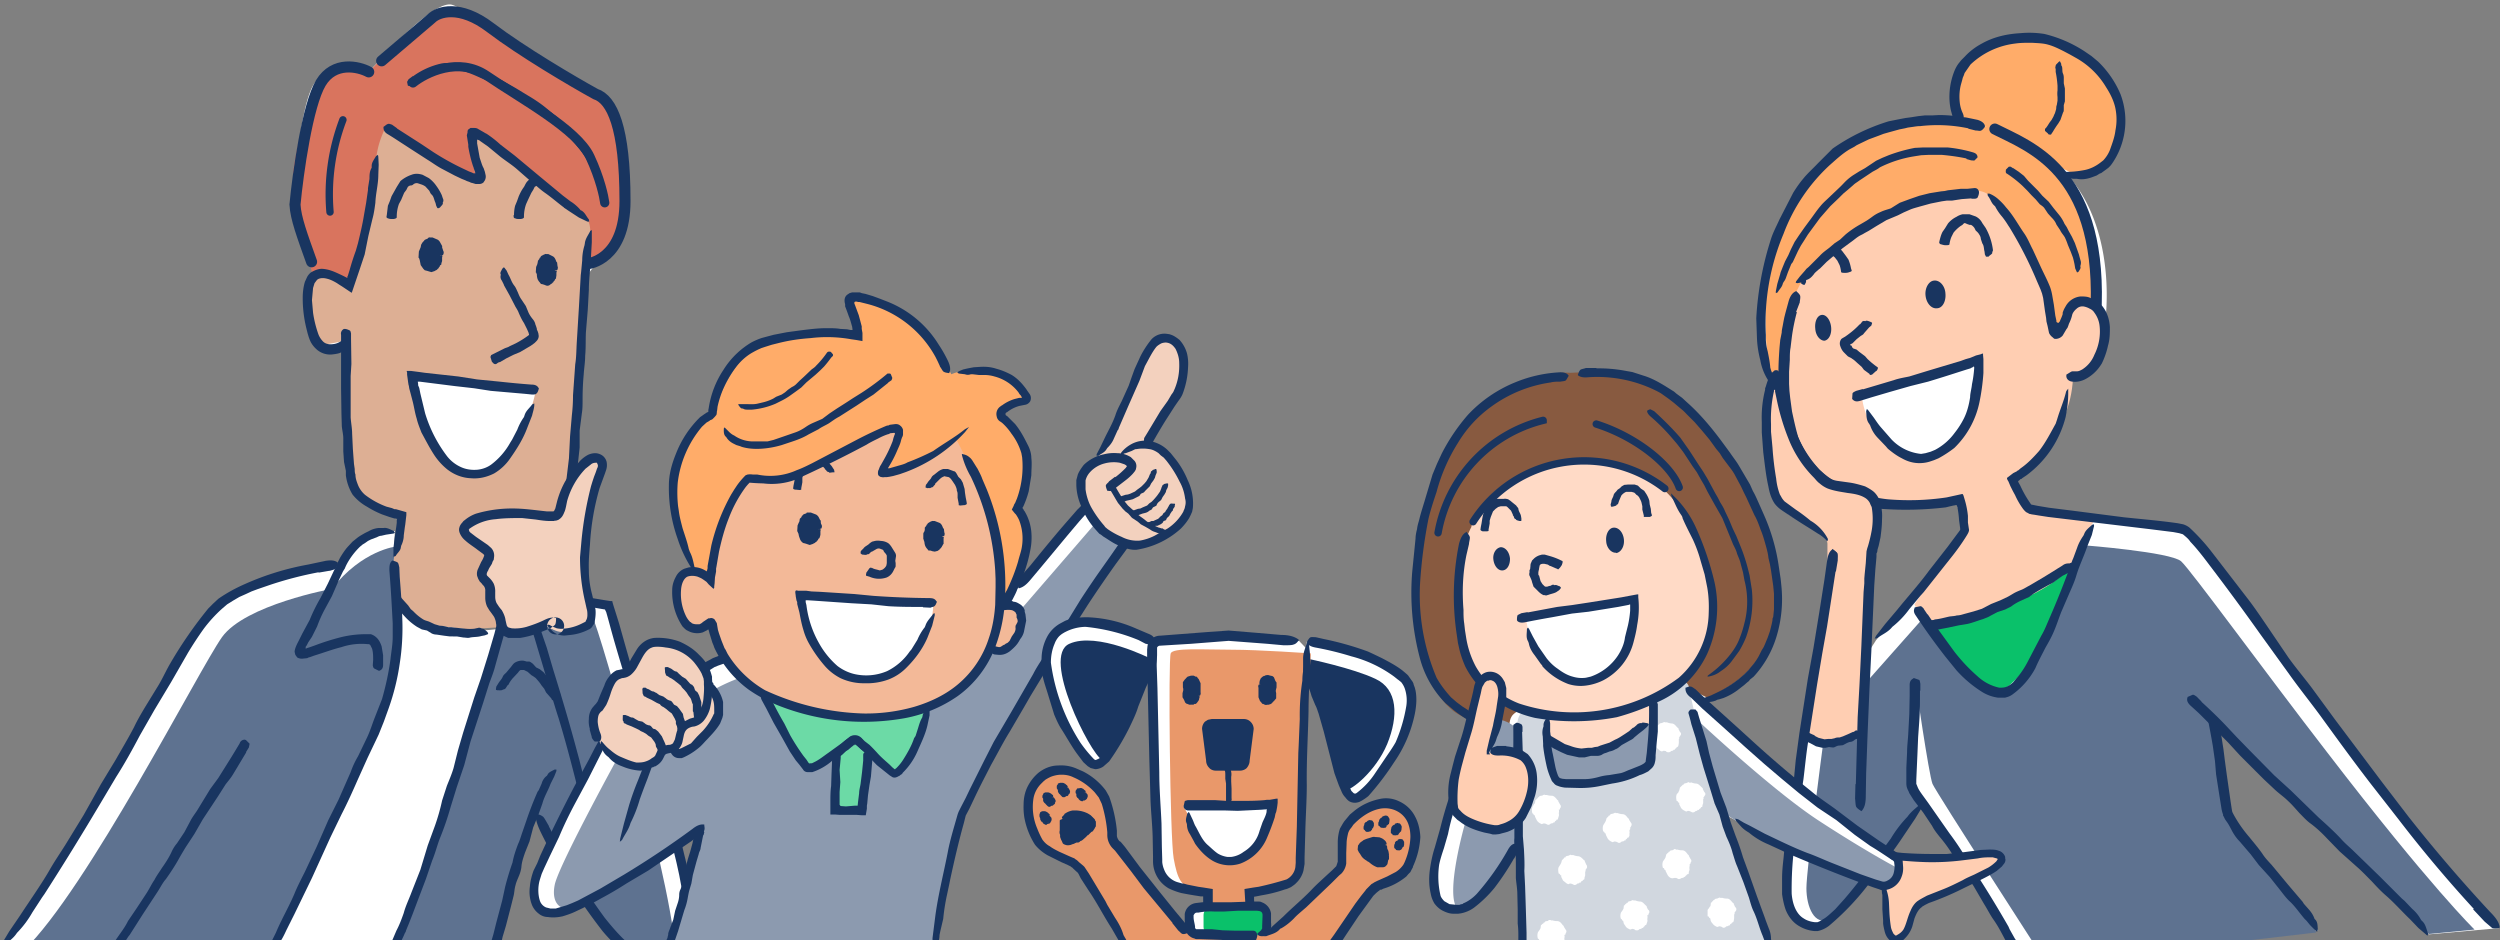 <svg xmlns="http://www.w3.org/2000/svg" width="678" height="255" fill="none"><rect width="100%" height="100%" fill="#808080" stroke="none"/><g clip-path="url(#a)"><path fill="#fff" d="M164.6 26.6c-6-3-37-23.8-42-25.3-5.2-1.5-20.7 16.2-20.7 16.2l-3 3.1s-9.4-1.8-13 1.3c-3.6 3-5.6 21.6-6 29.2a73.3 73.3 0 0 0 5.9 22.4l.1.5c-.4 0-.8.2-1.2.4-3.4 2-2.2 12.4.6 17.5 2.4 4.3 7 1.8 8.4.8.1 8.4.6 29 1.2 35.9.5 5.9 5 9.4 13.6 11.5l-1.3 11 28.5-8.2c12 .1 16.8-2 18-6.2 1.2-4 4-41.4 5.4-61.9l3.6-4.6c3.3-4.5 4.4-9.7 5.2-14.2.6-3 2.7-26.4-3.3-29.4Z"/><path fill="#DDAF94" d="M85 73.8c2.5-4.1 7.2.3 9.2 3l2-11.2-3-17.4 2-14.4 19.5-4 11.3-1.1 20.5 9.2 15.3 14.3c-.7 4.5-2 13.6-2 14.4l-3.1 39c-.7 8.5-1.8 24.7-1 21.4.8-3.2 5.8-2.7 8.2-2-1.4 4.4-4.5 15-6.2 21.5a44 44 0 0 0 2 20.5c0 .7-.8 2.5-4 4.1-3.3 1.6-5.5-.7-6.2-2-2 .6-6.5 2.2-8.2 3-1.6.8-4-1-5-2-.8 0-4.6.2-14.4 1-9.9.8-13.7-5.1-14.4-8.2v-7.2l-1-4 3-12.4-6-1c-6.6-1.6-9-10.2-9.3-14.3V92.2c-2.7.7-8.4 1.9-9.2 1-1-1-3-14.3 0-19.4Z"/><path fill="#fff" d="M133.2 264.3c2-16 7-31 11-41.5l1.3-2.2s17.6 39 32.2 40.4c11.3 1.2 9.3-13.4 8.2-20.1-3-18.3-20.7-76.8-20.7-76.8l-9.6-1.7-5 6.6-20.5 2.1-16.4-2-5.1-6.7-2-9.7.5-8.7c-8.5.2-12.4 5.9-13.7 8.4l-1.7.3s-20 2.5-30.8 10.3C50.1 170.7 37 203.4.4 257l132.8 7.2Z"/><path fill="#193560" d="M139.4 58.3c0-.8.1-1.7.3-2.5l.5-1.2.5-1.4c.4-.9.8-1.7 1.4-2.5.3-.5.5-1.1 1-1.6a4 4 0 0 1 1.5-1c.5-.3 1-.6 1.5-.7 1-.4 2-.3 3 0l1.6.9a9 9 0 0 1 2.2 2.2 14 14 0 0 1 1.3 2.4l.4.9a1.1 1.1 0 0 1 0 1.1.2.2 0 0 0 0 .2c0 .3-.5.8-.9 1.2l-.4.2-.2-.1-.3-.6-.3-.8c-.3-.8-.4-1.6-1-2.2l-.7-1.1c-.2-.4-.5-.8-.9-1.1a4 4 0 0 0-1.2-.6c-.3 0-.6-.3-1-.3a1.4 1.4 0 0 0-1.2.3c-.1.2-.4.3-.6.3-.3 0-.6.2-.9.4l-.4.8-.5.8-.9 1.9-.5 1.1a10 10 0 0 0-.6 3.6c0 .2-.2.4-.9.5h-.2c-.5 0-1 0-1.3-.2-.3 0-.3-.2-.4-.3v-.6Z"/><path fill="#D9745E" d="M100 19.5s16.8-18 22.7-16.4c6 1.7 42.1 23.5 43.8 27.4 1.2 2.8 9.5 36-7 41.5 0 0 1.4-10.3 0-12-1.4-1.7-9.8-8.2-18-15-8.2-6.7-13-9.7-14-9-1 .8 1 11 2 12.5 1 1.6-11-5.3-18-10-7-4.6-7-4-7-4-1.4 3.4-2 4.9-2.5 8.5-.8 6.2-3.2 25.9-7.5 34 0 0-5.2-1.6-9.7-2.3 0 0-5-20.4-5.3-27.7a69 69 0 0 1 9-27c2.4-3 11.5-.5 11.5-.5Z"/><path fill="#5E7290" d="M107.5 148.2s-9.2.9-17.5 11.5c0 0-23.5 4.3-29.8 13.1-6.3 8.9-36.6 68.5-53.8 85 0 0 36.9 2.7 64.4 3.7 0 0 15.7-28.8 27.6-55.1 5.7-12.6 9.2-29.2 9.2-29.2s-2.2-26.4 0-29Zm28.6 18.2s-22.1 80.3-32.7 96.8l29.8 1.1s7.3-33.9 11.6-43.7c0 0 9.9 17.8 16.1 27.3 6.3 9.5 16.7 15.1 21.4 12.7 4.8-2.5-16.8-80.4-21.2-92.3 0 0-7.6 5-12.7 1.5l-12.3-3.4Z"/><path fill="#193560" d="M92.5 95.6c-.7.3-1.4.4-2.2.5a5.5 5.5 0 0 1-4.6-1.5 7 7 0 0 1-1.4-1.8c-.6-1.2-.9-2.5-1.2-3.7a34 34 0 0 1-1-8.4c0-1.5.2-3 .6-4.3l.6-1.3a4 4 0 0 1 1-1.2c1-.6 2-1 3-1 1.9.1 3.4.8 4.9 1.5a34.8 34.8 0 0 1 2 1V75l.1-.1.5-1.6a65.5 65.5 0 0 1 1.7-5.3l.6-2.1c.6-2.5 1.2-5 1.6-7.5l.6-3.4.5-3.5V51l.4-2.5c0-1 0-2 .6-3V45c0-1 .7-1.8 1.2-2.7l.5-.3.1.5.1 2.2-.1 2.7c0 2.6-.7 5-.8 7.6-.2 1.5-.4 3-.8 4.4L99.9 64l-.5 2.5-.5 2.5-1.3 3.9-2.2 6.5-.2-.1-2.4-1.6-.8-.5-.6-.4c-1-.6-2-1.1-3.1-1.3-1-.2-2 0-2.4.5l-.6.8-.4 1.3-.3 3.3.3 3.4a30.2 30.2 0 0 0 1.5 6 6 6 0 0 0 1.1 1.7c.7.8 1.8 1 3 .8.8-.1 1.4-.4 2-.8a1.6 1.6 0 0 1 1.8 0h.2c.1.5.4 1 .3 1.5 0 .2-.4.5-.6.8H94l-1.6.7Zm15.1-60.8 6.7 4.3 3.3 2.2a70.4 70.4 0 0 0 7.7 4.3l1.9.9.8.3.4.2h.5l-.1-.5-.1-.2-.1-.3-.1-.3-.1-.3-.2-.6a36 36 0 0 1-1.2-5v-.6l-.1-.6-.3-1.9.2-.8v-.4l.1-.2v-.1l.7-.5h.8c.4 0 .9 0 1.3.3l1.4.8.5.3.4.2a30.3 30.3 0 0 1 3.7 2.9l3.9 3 6.6 5.5 5.8 4.8.6.5 2.1 1.6c1 .6 1.9 1.4 2.6 2.2.1.2.3.3.4.3 1 .6 1.3 1.6 2 2.4l.1.6h-.5L157 59l-2.6-1.7c-2.3-1.5-4.3-3.4-6.6-5-1.3-.9-2.4-2-3.7-3l-4-3.5c-1.4-1.2-3-2.2-4.4-3.3l-3.4-2.8-2.3-1.6V38h-.2l-.2-.1h-.2v1l.7 3.9.6 1.8.2.5.3.6.3.9.2.9c.1.5 0 1-.2 1.4l-.4.6a1.8 1.8 0 0 1-1 .4H129l-1-.3c-.3 0-.5-.2-.8-.3l-.6-.2-.4-.2-1-.4-1.9-.9-3.6-1.9c-1.3-.7-2.5-1.6-3.8-2.4l-4.5-2.9-4-2.6a62 62 0 0 0-2.4-1.5c-.6-.4-1-.9-1-1.7v-.2c.5-.3.8-.7 1.3-.8.2-.1.6.1 1 .2l1.4 1Z"/><path stroke="#193560" stroke-linecap="round" stroke-width="3" d="M103.5 16.5 117 5c1.8-1.8 7.6-3.9 16 2.5s22.5 14.7 28.5 18c4.5 1.5 8 9 8 29 0 16-10 17-10 17m-59.5-52c-2.8-1.5-9.4-3-13 3-3.6 6-6.2 24.5-7 33 .2 3.7 2 8.5 4.5 15.5"/><path fill="#193560" d="m133.8 96 3-1.5c.4-.2 1-.3 1.4-.6l1.7-.8a26 26 0 0 0 3.5-2.2.3.3 0 0 0 0-.4v-.1l-.1-.3-.4-.9-.8-1.6c-.6-.9-1-1.8-1.4-2.7-.2-.6-.6-1.2-.9-1.7l-1.6-3.1-1.5-2.7-.1-.3-.5-1a1.7 1.7 0 0 1-.3-1.5v-.2c-.3-.4.2-1 .4-1.5l.4-.4.2.1.6.8.5 1.1c.6 1 .8 2 1.6 3 .4.5.6 1.1.9 1.7.3.7.5 1.3 1 2l1.2 1.8.7 1.7c.3.7.8 1.4 1.3 2 .3.4.5.8.6 1.3a7.6 7.6 0 0 1 .4 1.2v.2l.2.4.2.6.1.7c0 .5-.2 1-.6 1.4l-.3.3-.2.2-.4.3-.7.5-2.9 1.7-1.7.7-2 1-1.7 1c-.4 0-.7.3-1 .5-.3.1-.6.1-1-.4l-.2-.2-.4-1.3.2-.5.6-.3Z"/><path fill="#fff" d="m111.6 101.4 33.8 4.1a42.4 42.4 0 0 1-11.2 21.5c.3.4-1 1-9.3 1-8.1 0-12.2-17.7-13.3-26.6Z"/><path fill="#193560" d="m142.3 106.8-9.2-.8-4.5-.7-5.3-.6-9.5-1.2h-.5l.1.6v.4l.3.7.3 1.5 1.3 5.4a36.8 36.8 0 0 0 6 11.7 10 10 0 0 0 4 3c1.2.5 2.6.7 4 .6 1.4-.1 2.8-.6 3.9-1.4a19 19 0 0 0 5.2-6l.5-.8 1.4-2.7a15 15 0 0 1 1.8-3.4l.2-.6c.4-1.2 1.4-1.9 2-2.8l.6-.3v.6c-.1 1-.4 1.8-.6 2.7L143 116c-1.1 3-2.8 5.7-4.7 8.4-1.1 1.6-2.6 3-4.3 4-2 1-4.1 1.5-6.3 1.3-2.4-.1-4.6-1-6.4-2.4a17 17 0 0 1-3.6-4c-1.3-2-2.3-4-3.4-6-.5-1.3-1-2.5-1.3-3.8-.5-1.6-.7-3.2-1.1-4.7l-.6-2.3-.3-1.1-.1-.6v-.1l-.1-.3-.1-.6-.3-2.2v-.6l-.1-.3v-.1h1.2l2.3.3 1.4.2 9.1 1 5.1.8 6.1.6a255.3 255.3 0 0 0 8.6.8c.9 0 1.6.2 2 1 0 0 .1.1 0 .2-.1.4-.3 1-.6 1.2-.2.3-.7.3-1.1.3h-.1l-2-.2Zm-22.9-37.6c0 2.1-1.3 3.8-2.7 3.7-1.4-.1-2.5-1.9-2.4-4 .2-2 1.4-3.7 2.8-3.6 1.4 0 2.5 1.8 2.3 4Z"/><path fill="#193560" d="m119.6 69.3-.6-.2-.3-.1.2-.2v-.4l-.2-.1c.1-.3.1-.5 0-.8 0-.1 0-.3-.2-.4v-.3l-.6-.7-.2-.2a.2.2 0 0 0-.2 0l-.2-.2a.4.4 0 0 0-.4 0 .4.4 0 0 1-.4 0l-.1.1a.6.6 0 0 0-.4.3l-.4.4-.1.4-.1.5-.1.1a.2.2 0 0 0-.1.3l-.1.2c.1.2-.2.3-.3.5v.5l-.1.2c-.1 0-.1.1 0 .2v.1l.2.2v.1l.1.6s.2 0 .1.2v.3c.2.1.2.2.1.4v.3c.2.1.2.2.2.3a.3.3 0 0 0 .3.3l.8.3h.7a.3.3 0 0 0 .3-.2l.3-.3c.1-.1.3-.1.3-.3l.3-.6.2-.5v-.4l-.1-.4v-.3l.3-.2h1.1a.5.5 0 0 1 0 .5v1l-.2.6v.3l-.2.2s-.2 0-.2.2-.2.3-.3.5c-.1.1-.1.3-.3.3-.2.4-.6.4-.8.6l-.9.3-.7-.2a11.5 11.5 0 0 0-1.1-.3l-.4-.4-.7-1-.2-1-.1-.5c-.2-.2 0-.4-.3-.5l.1-1.7.3-.7.2-.5.1-.6.4-.7c.2 0 .1-.3.4-.3 0-.4.6-.5 1-.7l.1-.2c.2 0 .3-.2.5-.1h.7l1.4.6c.3.2.5.4.7.8l.5.9v.2c.1 0 0 .1 0 .2l.3.9a1 1 0 0 1 0 1c0 .2-.1.2-.6.3Zm30.9 4c-.1 2-1.2 3.4-2.4 3.3-1.3 0-2.2-1.7-2-3.6 0-2 1.2-3.4 2.4-3.4 1.2.1 2.1 1.7 2 3.7Z"/><path fill="#193560" d="m150.6 73.3-.5-.1c-.2 0-.3-.1-.2-.2l.1-.1v-.4s-.1-.1 0-.1v-.7l-.3-.4V71l-.5-.6a2.4 2.4 0 0 0-.3-.3h-.2a.3.3 0 0 0-.4 0 .4.4 0 0 1-.3 0h-.2a.5.5 0 0 0-.3.3l-.3.4-.1.3-.1.5-.1.1a.2.2 0 0 0 0 .2l-.2.3c.1.2-.1.2-.2.4v.5l-.1.1c-.1.1-.1.2 0 .2v.2l.1.1v.1l.2.5v.7c.2 0 .2.1.1.3v.3c.2 0 .2.2.2.3v.1h.2l.7.4h.6a.3.3 0 0 0 .4-.1l.2-.4c.1 0 .2 0 .3-.2 0-.3.2-.4.3-.6l.1-.5v-.3l-.1-.3v-.4l.3-.1.4-.1h.5a.4.4 0 0 1 0 .5v.8l-.1.6v.2l-.2.2-.1.1c0 .3-.3.4-.4.6 0 0 0 .2-.2.2-.1.3-.5.4-.7.6-.2.2-.5.3-.8.3a2 2 0 0 1-.6-.2l-.6-.2-.5-.1-.3-.4a3 3 0 0 1-.6-.9 4 4 0 0 1-.2-1v-.3c-.2-.2 0-.4-.3-.5l.1-1.5.3-.7.1-.4.1-.6.4-.5c0-.1 0-.3.3-.4 0-.4.5-.5.8-.7l.2-.1c.2 0 .3-.2.5-.1h.6l1.2.6c.6.3.8 1 1 1.5l.2.2v.1l.1.9a.9.9 0 0 1 0 .8v.1c0 .1-.1.2-.6.2Zm-45.7-15 .3-2.5.5-1.2.5-1.4 1.4-2.5 1-1.6a9.2 9.2 0 0 1 3-1.7c1-.4 2-.3 3 0l1.7.9a9 9 0 0 1 2.1 2.2 14 14 0 0 1 1.4 2.4l.3.9a1.1 1.1 0 0 1 0 1.1.2.2 0 0 0 0 .2c.1.3-.5.8-.8 1.2l-.5.2-.2-.1-.3-.6-.2-.8c-.4-.8-.4-1.6-1-2.2-.4-.3-.5-.8-.7-1.1l-1-1.1a4 4 0 0 0-1.2-.6l-.9-.3a1.4 1.4 0 0 0-1.2.3 1 1 0 0 1-.7.3c-.3 0-.6.2-.8.4l-.4.8-.6.8-.8 1.9-.6 1.1a10 10 0 0 0-.6 3.6c0 .2-.2.4-.9.5h-.2c-.4 0-.9 0-1.3-.2-.2 0-.3-.2-.4-.3l.1-.6Zm7.1-37.6a20.6 20.6 0 0 1 7.8-3.5l.9-.1h.8c1.4-.1 2.7 0 4 .3l1.8.5 1.6.7 3.3 1.4 4 1.8 3.5 2 3.3 2c1.7 1 3.4 2.1 5 3.4l3 2.5a54.2 54.2 0 0 1 9 10l.3.6 1.1 2 .7 1.3.4 1.4v.4c.3.4.3.8.3 1.3v1.2c0 .2-.2.3-.3.4l-.2-.4-.8-1.7a28.8 28.8 0 0 0-4.4-7.8l-2.5-3-2.9-3c-1-1-2.3-1.9-3.5-2.8l-2.7-2.2c-1.3-1-2.6-1.8-4-2.5l-2.3-1.4-2.8-1.7-3-1.3-2.9-1.3c-2-.9-4-1.8-5.9-2.1l-.8-.2h-.8l-.9-.1h-.8c-1.4.1-2.7.5-4 1a19.6 19.6 0 0 0-5 3c-.5.3-1 .6-1.5.5l-.2-.1-.2-1 .4-.7 1.2-.9Z"/><path stroke="#193560" stroke-linecap="round" stroke-width="2.5" d="M112 22.5c3.5-2.8 12.4-7.2 20-2 9.5 6.5 24.5 14.5 28 22 2.8 6 3.8 10.9 4 12.5"/><path fill="#193560" d="m95.2 91.9.1 6.8-.2 3.3v11.2c.1 1.5.4 3 .4 4.4l.2 4.2.3 4 .2 1.4c0 .5 0 1 .2 1.5 0 1 .3 1.8.6 2.6a7 7 0 0 0 2 2.9 22.2 22.2 0 0 0 5.8 3.2l1.5.4.7.3h.4l.7.2 1.4.4.7.2v.8l-.3 2.6-.1.6-.3 2.3c0 1-.3 2-.7 2.8l-.1.5c-.1.9-1 1.5-1.4 2.3l-.6.2v-2.4l.3-2.5.5-3.5.1-.8v-.7l.1-.4h-.2l-.3-.1h-.3l-.3-.1-1-.3-2-.7a26 26 0 0 1-4.1-2.1 13 13 0 0 1-3.9-3.3 13.2 13.2 0 0 1-1.8-5.2v-1.2l-.5-2.4-.2-2.9v-3.5c0-1.1-.3-2.2-.4-3.3l-.1-3.4-.1-6.8V90.8a1.4 1.4 0 0 1 .8-1.6h.2c.4 0 .9.2 1.3.4.3.1.3.5.4.8v1.4Zm44.1 49.4 2.3-.1 2.2-.2a23 23 0 0 0 4.2-1c1.3-.4 2.5-.8 3.4-1.7a4.5 4.5 0 0 0 1.3-2.3v-.6l.2-.6.1-.6.4-2.5.3-2.4.6-5 .3-6 .5-5.8c.2-1.7.3-3.5.3-5.3l.6-8.4c.3-1.8.3-3.7.4-5.6l.6-9.8.5-8.8.1-.8.3-3.2c0-1.3.2-2.7.6-4l.1-.5c.1-1.3.9-2.3 1.4-3.3 0-.2.3-.3.5-.4v3.3l-.2 3.5c-.1 3.1-.6 6.2-.6 9.4l-.3 5.5-.5 6c-.1 2.2 0 4.3-.2 6.4 0 1.7-.3 3.4-.4 5.1-.2 2.2-.3 4.4-.3 6.7 0 1.3 0 2.6-.2 3.8l-.6 4.7v4.6l-.5 4.6c-.3 3.1-.6 6.2-1.1 9.3-.2 1-.4 1.8-.9 2.8a8 8 0 0 1-1.9 2.4 10 10 0 0 1-3 1.8l-3.1 1-5.7.6-3.2.2c-.8 0-1.5-.2-2-.9 0 0-.2-.1-.1-.2.2-.4.3-1 .6-1.3.2-.3.7-.3 1-.4h2.1Zm-52.9 13.9a99.8 99.8 0 0 0-13.4 3.5l-3.2 1.1-1.6.6-1.5.7-1.8.8-1.7 1-1.6 1-1.4 1.2a37.7 37.7 0 0 0-5 5.5A99 99 0 0 0 51 177l-4.6 8-4.5 7.5-4 7c-2 3.8-4.1 7.6-6.4 11.2l-4.4 7.4a825 825 0 0 1-15 24.3l-.7 1-2.6 4a27.2 27.2 0 0 1-4.2 5.6c-1.1 1.7-2.6 2.5-3.9 3.7-.2.2-.5.2-.7.2l.4-.8 2.1-3.5 3-4.4c2.6-4 5.4-7.9 7.8-12 1.4-2.5 3-4.8 4.5-7.2l4.9-8 4.7-8.4 4-6.6c1.7-3 3.4-5.8 5-8.9.8-1.7 1.8-3.4 2.8-5.1l3.8-6.2c1.2-2 2.1-4.1 3.3-6.1A115.4 115.4 0 0 1 56.5 165l1.3-1.3 1.4-1.3c2.3-1.6 4.7-2.9 7.2-4a74.5 74.5 0 0 1 17.2-5.3l4.7-1c1.3-.2 2.4-.2 3.2.4l.2.2c-.2.5-.3 1-.7 1.5-.3.3-1 .4-1.5.6h-.2l-2.9.5Z"/><path fill="#193560" d="M101.2 179c0-1 0-2.1-.3-3.1l-.5-1-.3-.2a.6.6 0 0 0-.2 0h-.1a17.2 17.2 0 0 0-7.2.8c-2.4.6-4.8 1.5-7.4 2.3l-1.1.4-.4.1-.4.2-1 .1c-.6.1-1.2 0-1.7-.3l-.5-.7-.2-.8c0-1 .9-2.6 1.1-3l1-2 2-3.7c.8-2 1.8-4 2.9-5.9l2-3.9 1.6-3.4.9-1.8v-.1l.1-.2.2-.5.5-1c.6-1 1.3-2.1 2.1-3l1.3-1.4 1.5-1.2.6-.4 1.2-.7.6-.3.6-.3a6.5 6.5 0 0 1 2.5-.8h1.4c1-.2 2 .5 2.8.8l.3.5a2 2 0 0 1-.4.2l-2 .3-1.3.3c-.4 0-.8.2-1.2.4l-1.6.6-.8.4-.7.5-.8.5-.6.5a19.1 19.1 0 0 0-3.6 4.7 12 12 0 0 0-.6 1.3l-.2.3-.3.5-1 2.1-2 4.6-1.9 3.5a35 35 0 0 0-2.1 4.7l-1.4 2.8-1 1.5-.4.8-.3.4v.5a.3.3 0 0 0 .2 0v-.1l.7-.2 1.7-.6a64 64 0 0 1 7-2.2 28.2 28.2 0 0 1 7.3-.8h.8a4 4 0 0 1 1.6 1c.6.6 1 1.4 1.3 2.3l.4 2.4v2.6c0 .7-.2 1.3-1 1.6h-.2l-1.2-.6c-.3-.2-.3-.5-.4-.8v-.1l.1-1.4Zm35.8-8-2.7 9.6c-.4 1.6-1 3.1-1.6 4.7l-1.7 5.4-3.4 10.4-1.7 6.4-2 5.9-1.7 5.5a81 81 0 0 1-3 8.7c-.7 1.9-1.2 3.9-2 5.8l-1.7 5-1.9 5-1.7 4.5-.9 2.3-.9 2.2c0 .3-.3.6-.4.9-.4 1-1 2-1.3 3.1-.5 1.4-1.2 2.7-2.2 3.8l-.3.6c-.5 1.3-1.6 2-2.5 2.9l-.6.2v-.7l1.2-2.7 1.5-3.4 2-4.7c.8-1.5 1.4-3.1 2-4.8.5-1.9 1.4-3.7 2.1-5.6l2.4-6.1 2-6.6 1.9-5.2a56 56 0 0 0 2-7l1.3-4c.6-1.5 1.3-3.1 1.8-4.8l1.2-4.8 1.4-4.8 3-9.5 1.8-5.2 2-6.4 1.7-5.8.8-3.2c.3-1 .6-1.6 1.4-2h.3c.4.3.8.5 1 1 .3.2.1.8.1 1.2v.1l-.6 2Zm14.2 57.6a171.2 171.2 0 0 0 12.8 20.3c2.4 3 5 6 8 8.3 1.7 1.3 3.6 2.3 5.6 2.6h3c1-.3 1.8-.7 2.5-1.4a9 9 0 0 0 2.3-5.2c.3-2 .4-4.2.2-6.3l-.8-6.4-.6-3.2-.7-3.2c-1.2-5.2-2.7-10.3-4-15.4l-4-14.5c-1.2-4.5-2.5-9-3.9-13.4-2-7-4.3-14.1-6.2-21.2a169 169 0 0 0-1-3.6l-.3-.6v-.1l-1.2-.2-7-1.2-9.2 7 .1.4.5 1.5 1 2.9 1.7 5.8c2.3 7.4 4.5 14.8 6.5 22.3l.6 2.2 2 8a66.8 66.8 0 0 1 2.4 11.8c.3 1.5.5 3.1.5 4.7v4.3l-.2 1-.4-1.4-.7-3.4-.8-3.4c-.7-3-1.2-6-2-8.9-2-8-4-16-6.4-23.9-1.5-4.6-2.8-9.3-4.2-14l-1.5-5-.8-2.7-1-3.1 4.6-3.5 3.2-2.4 3.5-2.8 4.7.8 4.2.7 1.3.2h.4l.2.1v.2l.2.7.6 1.9 1 3.2 1.8 6.4c1.6 5.6 3.2 11.2 5 16.7 1.2 3.2 2 6.5 3 9.8l3 12 3.4 11.6 1.4 5.9c.5 2 1 4 1.3 6l.6 3a75.7 75.7 0 0 1 1 9.2c0 2.2-.3 4.4-1 6.5a9 9 0 0 1-4.3 5.5 9 9 0 0 1-4 .9h-.9l-1-.2c-.6 0-1.2-.2-1.8-.4-2.4-.8-4.4-2.2-6.2-3.7a46 46 0 0 1-5.8-5.8 154.8 154.8 0 0 1-16.5-26.3c-1-2-1.7-3.8-1.6-5.2v-.3c.7.2 1.2.2 2 .8.4.4 1 1.6 1.5 2.4l.1.3 2.3 4.4Z"/><path fill="#193560" d="m132 261.8.5-2.9.5-2.8.8-2.7.8-3.2 1.6-6 .8-3.7a75.5 75.5 0 0 1 2-6.6c.3-1.7.9-3.4 1.5-5 .5-1 .8-2.2 1.2-3.3l1-2.9a92.4 92.4 0 0 1 3.1-8l.3-.4.8-1.8c.2-.8.7-1.6 1.4-2.1l.2-.3c.3-.7 1.2-1 1.9-1.4h.5v.4l-.6 1.5-1 2c-.6 1.7-1.7 3.4-2.2 5.3L146 221l-1.4 3.4-1 3.8-1.2 3c-.4 1.2-.9 2.5-1 4a9 9 0 0 1-.6 2.2c-.4 1-.8 1.8-1 2.7-.3 1-.3 2-.5 2.8l-.7 2.8-.7 2.7-.7 2.7-.9 3-.8 3.7-.6 3.4-.2 1.9c0 .5-.3.9-1 1l-.3.1-1.2-.5c-.3-.2-.2-.5-.3-.7v-.1l.2-1.2ZM66.8 204l-3.6 6c-.6 1-1.3 1.8-2 2.7l-2.1 3.3-4.1 6.2-2.3 4-2.3 3.5a105 105 0 0 0-2 3.4c-1 1.8-2.2 3.6-3.4 5.3-.9 1-1.5 2.3-2.3 3.5l-4 6.1-3.5 5.5-.4.5-1.3 2a7 7 0 0 1-2 2.2l-.3.3c-.5.9-1.5 1-2.3 1.5h-.6l.1-.4 1-1.8 1.5-2.1c1.2-2 2.8-3.8 3.8-5.9l2.3-3.4 2.5-3.8c.9-1.3 1.5-2.7 2.4-4 .6-1.2 1.4-2.2 2-3.2 1-1.4 1.9-2.8 2.6-4.3.4-.9.9-1.7 1.5-2.4l2-3 1.6-3c.5-1 1.2-1.9 1.8-2.8L57 214l2.2-3 2.5-4a144 144 0 0 0 2.1-3.4l1.2-2a1.4 1.4 0 0 1 1.4-1l.3.1 1 1-.2 1-.8 1.3Zm42.1-41.8 1.8 2 .7 1 .6.5.5.5a13 13 0 0 0 2.3 1.8c.5.3 1.1.4 1.6.6l1.5.7 1.4.4c.8 0 1.6.2 2.3.4h.8l.8.1 3 .3a11.8 11.8 0 0 0 2.5 0l.9-.2a1.2 1.2 0 0 1 1.1.2h.2c.4 0 .8.5 1.3.9l.2.4-.1.2-.8.3-1 .2c-1 .3-2 .2-3 .4-.6.2-1.2 0-1.8 0l-1.8-.3H122l-1.6-.2-2-.3a3 3 0 0 1-1.3-.3l-1.3-.8-1.4-.3-1.3-.7a16.4 16.4 0 0 1-3.5-3l-1.3-1.4a64.4 64.4 0 0 1-1.8-2c-.2-.2-.2-.5.3-1l.1-.2 1.2-.7h.5c0 .2.2.3.3.5Z"/><path fill="#193560" d="M108.4 156.4c.3 3.8.6 7.6.7 11.4a62.2 62.2 0 0 1-.7 12.2 63 63 0 0 1-3 12.1l-1.3 3.6-1.4 3.5-3 6.3-2.7 6c-1.4 3.2-2.8 6.3-4.4 9.4l-3 6.2-5 11-4.7 9.7-.5 1-1.7 3.4c-.7 1.5-1.4 3-2.5 4.2a3 3 0 0 0-.3.6c-.7 1.5-1.8 2.3-2.8 3.3l-.6.3.1-.7 1.3-3.1 1.9-3.8c1.5-3.6 3.5-7 5-10.5.8-2 1.9-4.1 2.9-6.1l3.2-6.8 3.1-7.1 2.8-5.6 3.3-7.5a24 24 0 0 1 2-4.3l2.5-5.2c.8-1.7 1.3-3.4 2-5.2l2-5.1c1-3.5 1.8-7.1 2.3-10.8.2-2 .6-4 .6-6V169l-.2-3.7a408.3 408.3 0 0 0-.7-10.6c0-1 0-2 .7-2.6l.2-.1c.5.2 1 .3 1.4.6.2.3.3.9.4 1.3v.2l.1 2.3Z"/><path fill="#F3D1BE" d="M163 127.6c1.4-3.4-2.5-6.5-8.2 3-3.7 6.4-2.2 8.7-4.6 9.3-2.4.5-15.9-2.7-24 2.4-4 2.4 6.1 6 6.3 8.1.2 2.2-3.6 4.8-1 7 3.1 2.7-.2 4.4 3.2 8.2 2.4 2.7.2 6 4.9 6 2.8 0 6.3-1.4 8.6-2.5l.1.3s-1 .2 2.3 1.6c3.2 1.4 7.3-1.4 7.3-1.4s2.8-1.3 1.7-5.5c-1-4.2-2-7.8-1.3-14.4.5-5 .9-13.7 4.6-22Z"/><path fill="#193560" d="M146 171.7a24.5 24.5 0 0 1-4.9 1.3h-3.3l-1.3-.6-.6-.5-.5-.6c-.5-.7-.7-1.5-.9-2.3 0-.5-.2-1-.4-1.5a4 4 0 0 0-.3-.5l-.5-.7-.6-.8-.3-.5-.3-.5a6 6 0 0 1-.5-2.3v-1.9a2 2 0 0 0-.4-1.4l-.3-.3-.3-.4-.5-.5-.4-.7-.3-.8a3.1 3.1 0 0 1 0-1.2l.1-.4 1-2.2a6.6 6.6 0 0 0 .8-1.7v-.2l-.3-.3-1.5-1.1c-1-.8-2.2-1.5-3.3-2.5a5.1 5.1 0 0 1-1.5-2c-.2-.5-.3-1-.1-1.6.1-.4.4-.9.7-1.2l.4-.5.4-.3a10 10 0 0 1 3-1.7 34.5 34.5 0 0 1 10-1.4c3.1 0 6.3.5 9.3.8h1.6a.4.4 0 0 0 .3-.2l.3-.6.5-2a23.9 23.9 0 0 1 2.2-5.4l1.9-3c.7-1 1.5-2 2.4-2.8a9 9 0 0 1 1.6-1.2c.7-.4 1.5-.6 2.3-.6a3.4 3.4 0 0 1 1 .2 3 3 0 0 1 2 2.1 4.3 4.3 0 0 1-.2 2.5l-.2.6-1.5 4.1a68 68 0 0 0-2.6 15.3c-.2 2.4-.4 4.6-.3 7 0 2.2.3 4.4.9 6.6l.3 1.3.3 1.3.3 1.4c.1 1 0 2.1-.2 3.2 0 .4-.2.8-.5 1.1a2 2 0 0 1-1.1 1.1 13.9 13.9 0 0 1-5 1.5l-1 .1a4.7 4.7 0 0 1-3.7-1l-.5-.5-1-1v-.3h-.1v.4a2.3 2.3 0 1 0 0-.3.6.6 0 0 0 .3-.2l.4.1c.6.4 1.2.6 1.9.9.5.1 1.2.2 1.8.1a13 13 0 0 0 5-1.4l.8-.4c.2-.1.3-.2.3-.4.3-.4.4-1 .4-1.5s0-1.1-.2-1.7l-.2-.9-.2-.9a52.8 52.8 0 0 1-1.4-12.2l.4-4.5a96 96 0 0 1 2.6-14.8l.4-1.3.4-1.2.5-1.3.2-.6.1-.3.1-.2c.2-.4.2-.8 0-1.1l-.1-.3h-.4c-.5 0-1 .2-1.3.5l-1.4 1.1a20.7 20.7 0 0 0-5 8.8l-.3 1.5c-.1.4-.2 1-.5 1.6a5 5 0 0 1-.5 1 3 3 0 0 1-.8.8l-.3.2-.3.1-.3.1h-.3l-.3.1h-1c-1.4 0-2.6-.2-3.9-.4l-3.7-.4c-2.4 0-4.8 0-7.1.3a13.8 13.8 0 0 0-6.9 2.4l-.3.2-.1.2c-.2.2-.1 0 0 .2 0 .3.3.6.6.8l1.3 1 3.2 2.2.9.8a3 3 0 0 1 .8 2.4l-.1.8-.3.5-.2.6c-.4.7-.8 1.2-1 1.8-.2.3-.4.7-.4 1v.2l.1.2.2.2.2.2.2.2a6 6 0 0 1 1.2 1.6 5.2 5.2 0 0 1 .4 2.3v1.2c0 .6.1 1.2.4 1.8l.6.9.3.4.5.6c.5.9.9 1.8 1 2.7.2.8.3 1.5.5 1.7l.2.2.2.1.4.1.4.1c1.2.1 2.6 0 4-.4 1.6-.5 3-1 4.5-1.7 1.2-.6 2.2-1 3.2-.7h.3c0 .6 0 1.1-.2 1.7-.2.4-1 .8-1.5 1.2h-.1l-3 1.2Zm3.6 17.8-1.5-1.7-.5-1-.8-1c-.4-.7-1-1.3-1.5-1.9a11 11 0 0 0-1.2-.8l-1-.9-1-.5h-.8c-.3 0-.6.4-.8.7L139 184c-.4.5-.8 1-1.1 1.7l-.2.1-.4.6a1 1 0 0 1-.9.6c-.2.3-1 .2-1.5.2a3 3 0 0 1-.4-.1v-.3l.1-.6.5-.8c.4-.7 1-1.2 1.3-2 .2-.4.6-.7.9-1l1-1.2c.4-.4.7-1 1.2-1.4a3.7 3.7 0 0 1 2.6-.6l.7.2h.7c.4.1.7.4 1 .6l.9 1 1 .5 1 .8 1.5 1.8.7 1.1.9 1.2.9 1.1.5.6c.1.2.1.4-.3 1h-.2l-1.1.8h-.5l-.3-.4Z"/><path fill="#fff" d="M591.9 143.3c-7.2-1.5-40.1-4.8-41.3-5.7-1-.6-2.7-4.3-4.2-7.4l-15 5.6c.9 2.8.7 4.4 1 8.1 0 0-.9 2.9-23.6 29.7l-11.9 18.6s21.7 16 21.7 20c0 3.8 10.3 13.1 30.1 49.8l80-9.7s-24.2-28.2-24.5-32.1c-.3-3.4-3.4-20.6-4.1-24.8 12 11.8 38.1 37.2 58.6 58l19.2-1.7c-47.1-49.8-78.8-106.9-86-108.4Z"/><path fill="#0AC16A" d="M540.8 188.5c-3.3.8-12.3-12-16.4-18.4 2.4-1 8.2-3.1 12.3-3.1 4 0 19.4-9.6 26.6-14.3L553 177.2c-2.7 3.5-9 10.5-12.2 11.3Z"/><path fill="#fff" d="M572 42.8c2.3-3.2 7.6-16.8-7-27.4-15-10.9-30.7-3.4-33.6 4.6-2.6 7-.1 11.7.6 12.8-6.3-1-16.7-.8-29 5.7-18.2 9.6-27.4 35.2-25.6 54.3.5 5.8 2.2 9.5 4 11.9l2.8 3.3c.4 2.8 1 5.6 1.6 8.3 5.4 20 27.9 23.6 45.5 19.4 1 3 .8 4.5 1.1 8.2l18.2-6.3c-1-.6-2.7-4.3-4.2-7.4a28.4 28.4 0 0 0 14-24.8l.1-3.9c2.6 2.3 6.5-.1 8.4-3.6 1.1-2 2-5.8 1.7-9.2l.3-1.2s2.8-18.5-5.6-33.6a38 38 0 0 0-4.7-6.6c2.8.2 8.1 0 11.4-4.5Z"/><path fill="#fff" d="m505.9 178.9.8-22 .6-7.1s3.3-8.8 1-13.7c-2.2-5-10.6-2.5-14.2-6.4-4.1-4.4-9.4-10.2-11.6-26.5-1-6.4-4.3 4.3-3.9 11.8.5 7.4.8 17.7 3.5 21.3 2.7 3.6 13.6 7.8 13.9 10.5l1 2s-10.5 70.2-12.3 84.6c-1 7.8-1 17.9 8 18.2 6.8.3 28.9-34.5 28.9-34.5l-15.7-38.2Z"/><path fill="#FFCEB2" d="m481.4 101.4 10.2-38.9 17.4-8.2 20.5-4.1h16.4L556 82l6.2-2c3.4-.4 10 1.1 9.2 10.2-.8 9-6.5 11.2-9.2 11.2 0 14.8-11 24.6-16.4 27.7l5.1 8.2 17.4 3-6.1 12.4c-6.6 9.8-29.4 15.7-40 17.4l-3-6.2 13.3-19.4-1-9.3c-3.3 4.1-16.4 1.7-22.6 0 3.3 4.1 0 11.3-2 14.4V173l-2 24.6c-3.4 5.8-11.7 3.8-15.4 2l6.1-44v-8.2c0-1-1.8-3.9-9.2-7.1-7.4-3.3-7.9-18.5-7.2-25.7l2-13.3Z"/><path fill="#193560" d="M502 72.8a12 12 0 0 0-.7-2.4l-.7-1-.9-1.2a7 7 0 0 0-2.2-1.8c-.6-.3-1.1-.7-1.8-.8h-.9l-.9.1-1.6.6a4 4 0 0 0-1.9 1.7l-.8 1.3a16.3 16.3 0 0 0-2 6.2c0 .1 0 .3.2.5a.2.2 0 0 1 0 .1c0 .3.6.7 1 1l.5.2.2-.2.3-.6v-.8c.3-.7.2-1.5.6-2.1.3-.4.3-.8.4-1.2l.5-1.3 1-1.1.5-.9c.3-.3.7-.6 1.1-.6l.6-.1c.2-.2.4-.3.7-.3.2 0 .5.3.6.4l.6.3 1.2 1 .7.9.6 1.2a8.3 8.3 0 0 1 .4 1.8c0 .2.2.3 1 .3h.2a3 3 0 0 0 1.3-.3c.3 0 .3-.2.4-.3l-.2-.6Z"/><path fill="#FFAC69" d="M545 35.5s-26.9-7.2-46 5.3A53.4 53.4 0 0 0 480 71a98.4 98.4 0 0 0 0 30.7c.8 4 2-1.8 3 0 0 0 1.3-20.4 6.3-26.2 5-5.8 20-18 32.3-21.1 12.2-3.2 15.5-3.8 18.7-.8a122 122 0 0 1 15 25c.7 3.5 1 10.3 2.4 11.4 1.4 1 3-6.3 4.7-8 1.7-1.5 5.8 1.4 5.8 1.4s1-20.3-5.8-30.9a62 62 0 0 0-17.4-17Z"/><path fill="#FFAC69" d="M531 32s-.3-8.4 1-14c1.8-7.7 20.9-12.1 32.5-3 13 5 17 32.5-2.4 32 0 0-5-2.1-13.1-7.5a61 61 0 0 0-18-7.5Z"/><path fill="#5E7290" d="m521.5 167.7-15.6 17.6-1.2 13.6s-6.3 3.2-10.3 3c0 0-4.5 33.8-4.5 39 0 5 2.2 10.4 6.3 8.3 4.2-2.2 24.5-30.9 24.5-30.9l-2.4-5 1.2-28.2s3.6 25 4.6 27.5c1 2.3 31 48.8 31 48.8l73-8.5-1.5-4.3s-18.8-20.4-22.4-28.4c-3.7-8-3.3-24.4-3.3-24.4l57.8 57.5 12.4-1.2s-11.9-11.5-40-48.1c-17-22-37.1-49.6-39.6-51.8-3-2.5-26.1-4.3-26.1-4.3S552 185.7 544 188c-8 2.4-22.5-20.3-22.5-20.3Z"/><path fill="#193560" d="m534.7 53.8-2.7.2-1.3.2-1.3.2H528l-1.4.2-1.5.3-1.5.3-2.9.8c-1 .3-1.9.5-2.8.9l-1.6.7-1.6.8-3.1 1.3-2.7 1.6-2.1 1.3-1.1.6-.5.3-.6.3c-1 .5-1.8 1.3-2.7 1.9l-2.3 1.7-1.1 1-1.1.9-2 1.7-.4.4-.5.5-.9.9-.4.3c-.4.4-1 .8-1.3 1.3-.5.6-1 1.2-1.9 1.5 0 0-.2 0-.2.2-.5.5-1.5.5-2.3.7l-.5-.1.1-.4 1-1.3 1.4-1.6.4-.5.6-.5 1-1 2-2c.8-.9 1.7-1.5 2.6-2.2l.7-.6.7-.6 1.5-1 1.5-1.4a26.5 26.5 0 0 1 4.1-2.8l1.7-1a31 31 0 0 0 1.7-1.2 10 10 0 0 1 2-1.1c1-.5 2-.7 2.8-1l2.4-1.5 2.7-1 2.6-.9 2.8-.7 3.1-.5 1-.1.9-.2 1.8-.2 1.7-.2h1.8l1.9-.2c.5 0 1 .2 1.2 1v.2c0 .5-.2 1-.4 1.4-.1.2-.4.2-.6.3h-1.1Zm28.6 46.9c.5 0 1-.3 1.4-.5a8.4 8.4 0 0 0 3.3-4 14 14 0 0 0 1.4-7.9 7.3 7.3 0 0 0-1.4-3.5c-.3-.5-.8-.9-1.3-1.1a5 5 0 0 0-1.7-.6 2.3 2.3 0 0 0-1.8.6c-.5.4-1 1-1.2 1.6-.2.9-.5 1.7-.9 2.5l-.2.6-.2.5-.3.4-1 1.7a2.6 2.6 0 0 1-1.7.9h-.4c-.2 0-.4-.2-.6-.4a3 3 0 0 1-1-1.2l-.4-1.9-.3-1.2-.1-1-.3-1.8-.5-3.6-.3-1.2-.4-1.1-1-2.3a106.4 106.4 0 0 0-7.4-14.5l-.4-.6a24 24 0 0 0-1.6-2.3c-.7-.8-1.4-1.8-1.9-2.8l-.3-.3c-.8-.7-1-1.8-1.7-2.6l-.1-.6h.5a8 8 0 0 1 2.3 1.4c.8.7 1.6 1.5 2.2 2.3 2 2.2 3.3 4.7 4.9 7 1 1.4 1.6 3 2.4 4.5l2.3 5c.8 1.7 1.7 3.4 2.4 5.2a13.5 13.5 0 0 1 .6 2.4l.4 2.3.4 3 .3 1.4v.3l.1.1h.1l.2.2h.1l.2-.2.2-.2.2-.5a11.3 11.3 0 0 0 .6-1.5v-.4l.1-.3.2-.5.2-.4.4-.7a5.2 5.2 0 0 1 3.9-2.5c1 0 1.9 0 2.7.4l1.2.5 1.1.8c.7.5 1.2 1.2 1.7 2 .8 1.4 1.2 3 1.3 4.6 0 1.6 0 3.3-.5 5a21.6 21.6 0 0 1-1.7 4.9l-.4.6a11 11 0 0 1-4.2 3.7 6 6 0 0 1-3.4.6c-1-.1-1.7-.8-1.6-1.7v-.2l1.3-.8.3-.1h1.3Zm-56.3.7-1.5-1.1-.6-.8-.9-.8c-.5-.4-1-1-1.7-1.4-.3-.3-.8-.4-1.2-.7l-1-1c-.5-.5-.8-1.1-1-1.7a2 2 0 0 1 .3-2l.3-.2.7-.4.7-.5.4-.3a21.3 21.3 0 0 0 2.8-2.5l.2-.1.4-.5a.7.7 0 0 1 .9-.3h.1c.2-.3.9 0 1.4.2l.4.2v.2l-.2.6-.6.5-1.4 1.6c-.2.4-.6.5-1 .8l-1 .8-.6.6-.5.5-.6.3a.2.2 0 0 0 0 .2.3.3 0 0 0 .2.1l.2.1c0 .3.2.5.4.7l.9.3.7.6 1.6 1.2.7.8 1 .9 1 .8.7.5c.1 0 .2.4-.3 1l-.2.1-1 .9-.5.1-.2-.2Z"/><path fill="#fff" d="m505 106.6 30.6-8.2c1 9.2-2.4 18-5 20.4.3.4-5.9 7.4-13.4 4.1a18 18 0 0 1-12.3-16.3Z"/><path fill="#193560" d="m505.2 105.6 8.4-2.5c1.4-.5 2.8-.7 4.2-1l4.9-1.5 9-2.7 1.4-.5.7-.2.4-.1.5-.2 1.2-.5 1.2-.3.5-.2h.2v.4l.1 1.1v3.8a58.5 58.5 0 0 1-1.1 8 24 24 0 0 1-6.8 12.3c-1.3 1-2.8 2-4.3 2.8l-1.2.5-1.2.4a9.4 9.4 0 0 1-2.8.4c-1.7 0-3.3-.5-4.7-1.3-1.4-.7-2.6-1.6-3.8-2.6l-.6-.7-2.2-2.3a9 9 0 0 1-2-3.3l-.3-.5c-.8-1-.7-2.3-.8-3.4l.2-.6.4.4 1.5 2c.7 1 1.2 1.8 2 2.7l2.8 3.2a12.8 12.8 0 0 0 8 3.9l1.2-.2 1.4-.4 1.2-.5a15.6 15.6 0 0 0 5.3-4.6 23 23 0 0 0 2.5-3.9c.9-1.8 1.4-3.8 1.7-5.8 0-1.1.4-2.3.5-3.5.3-1.4.5-2.9.6-4.3v-.3a.2.2 0 0 0-.2-.2l-.1.1v.1h-.2l-.5.3-1 .3-2.2.7a430 430 0 0 1-8.3 2.6l-4.8 1.2-5.6 1.6-5.1 1.5-2.9.9c-.7.2-1.4.3-2-.3l-.2-.2.1-1.5c.1-.3.6-.5 1-.7l1.8-.5v.1Zm22.4-26c.2 2.1-.8 4-2.3 4-1.5.2-2.9-1.4-3.1-3.5-.2-2 .9-3.9 2.3-4 1.5-.2 3 1.4 3.1 3.5Zm-31 9.1c.2 1.9-.6 3.5-1.8 3.7-1.2 0-2.4-1.4-2.5-3.3-.2-2 .6-3.6 1.8-3.7 1.2-.1 2.3 1.4 2.5 3.3Z"/><path fill="#193560" d="M533.8 34.8a40.7 40.7 0 0 0-13-.6c-1 0-1.8.2-2.7.3l-.7.1-.8.2-1.5.3-2.9.8-1.4.4-1.3.5-2.7 1-2.7 1.3-.6.3-.6.4-1.3.7c-2 1.2-3.7 2.8-5.4 4.3a48.5 48.5 0 0 0-12.5 18.6 62.4 62.4 0 0 0-4.8 27.4v1c0 1.2.2 2.4.5 3.5.3 1.5.6 3 .7 4.4l.2.7c.6 1.3.5 2.6.9 4l-.1.6-.6-.5a14.8 14.8 0 0 1-3.1-6.8c-.5-1.9-.8-3.8-.9-5.7l-.2-5.7a85 85 0 0 1 3.9-21.2c.6-2 1.6-3.8 2.4-5.6l3.7-7.2c.8-1.3 1.7-2.6 2.7-3.8 1.2-1.5 2.7-2.8 4-4.2l4-4a54.3 54.3 0 0 1 15.2-7.4l1.5-.3 1.5-.3 1.6-.3 1.5-.2 1.9-.3 1.8-.2h2l1.8-.1c2.2 0 4.5.2 6.7.6.7 0 1.3.2 1.9.3l1.9.4c1 .3 1.8.8 2 1.6v.3c-.3.4-.6.8-1 1-.4.2-.9 0-1.3 0h-.2l-2-.5v-.1Z"/><path stroke="#193560" stroke-linecap="round" stroke-width="3" d="M541 35c9.2 4.7 28.5 11 27.5 47.5"/><path fill="#193560" d="M526 65.3c.2-.8.4-1.6.8-2.4l.7-1 .8-1.3a7 7 0 0 1 2.3-1.8 5 5 0 0 1 1.7-.7h1.8l1.7.6a4 4 0 0 1 1.8 1.8l.9 1.3a16.3 16.3 0 0 1 2 6.1l-.2.5v.2c0 .3-.7.6-1 1h-.7l-.3-.6-.1-.8c-.2-.7-.1-1.5-.6-2.2l-.4-1.2c0-.4-.2-.9-.5-1.3-.2-.4-.6-.7-.9-1-.2-.4-.3-.7-.6-1-.3-.3-.6-.6-1-.5l-.6-.2-.7-.3c-.3 0-.5.3-.7.5l-.5.3a9.6 9.6 0 0 0-1.9 1.8l-.6 1.2a8.2 8.2 0 0 0-.5 1.9c0 .2-.2.3-.9.3h-.2c-.5 0-1-.2-1.4-.3-.2-.1-.2-.3-.3-.4l.1-.5Zm3.1-35.3c-.8-3.5-.4-7.2.8-10.4.3-.8.7-1.6 1.2-2.3l.8-1 1-1c1.3-1.4 2.9-2.6 4.6-3.5 3.2-1.8 6.8-2.6 10.4-2.8a26 26 0 0 1 6.5.2 34.8 34.8 0 0 1 10.9 4.7l1.9 1.3 1.8 1.5a26.7 26.7 0 0 1 6.1 8.9 20.4 20.4 0 0 1-2.4 18.9l-.4.5-.5.5-.8.6-.7.5-.4.3-.5.2-.8.5-.8.3c-1.5.6-3 .9-4.5.6h-.7c-1.4 0-2.5-.8-3.5-1.4-.2 0-.2-.3-.3-.5h.6a26 26 0 0 0 6-.5c1.5-.3 2.9-1 4.1-1.9l.9-.7a9 9 0 0 0 1.8-2.8c.6-1.7 1.3-3.5 1.5-5.3.4-2 .4-4 0-6s-1.4-4-2.5-5.7a22 22 0 0 0-8.2-8l-1.6-.9-1.7-.9c-1.4-.7-2.8-1.4-4.3-1.8-1.4-.4-3-.4-4.4-.5-1.5 0-3 0-4.4.2a21.3 21.3 0 0 0-12.2 5.7l-1.6 2.3-.2.6-.3.7-.2.8-.2.7c-.5 1.7-.6 3.5-.4 5.3a9 9 0 0 0 .8 2.8c.3.7.4 1.3 0 2.1v.2c-.6.2-1 .3-1.6.2-.3 0-.6-.6-1-1l-.6-2.2Zm4.3 13c-2.3-.5-4.6-.8-6.8-1H523l-2 .1-1.9.3a32 32 0 0 0-9.3 3c-.6.5-1.3.8-2 1.2l-3.6 2.4c-.5.4-1.1.7-1.6 1.2l-1.5 1.3-1.2 1-1.2 1.2-2.3 2.2-1.4 1.6-1.4 1.6-2.2 3-1.1 1.5-1 1.6-.9 1.4-.8 1.5-1.4 3-.4.5-.9 2.2-.5 1.4a4 4 0 0 1-.7 1.3l-.2.4c-.2 1-1 1.6-1.4 2.4l-.5.2V79l.4-2 .8-2.7c.1-.6.4-1.1.6-1.7l.7-1.7.9-1.7.7-1.6 1-2 1.2-1.8 1.4-2 1.4-1.9c1-1.3 1.9-2.7 3-4 .8-1 1.8-1.8 2.8-2.8l1.9-1.8a34.3 34.3 0 0 0 1.8-1.8 14 14 0 0 1 2.4-2l1.6-1 1.6-.9 3-2 1.7-.8 1.7-.7a44 44 0 0 1 7.1-2l2-.1h7a37.4 37.4 0 0 1 6.7 1.3c.7.2 1.2.5 1.3 1.2v.2l-.8.8c-.2.1-.5 0-.8 0h-.1l-1.4-.4Zm12.6 2.6 1.5 1 1.4 1.1L550 49l1.4 1.4 1.3 1.3 1.2 1.4 1.7 1.6 1.3 1.7 1.3 1.6a10.8 10.8 0 0 1 1.7 2.7l.6.9.5 1 .9 1.6.8 1.7 1.1 3.1.1.4.3 1.1c.2.5.2 1 0 1.6v.2c.2.5-.3 1-.5 1.4l-.4.2-.1-.2-.4-.9-.2-1.2-.2-.9-.2-.8-.6-1.6-.8-1.9a19 19 0 0 0-.8-2c-.4-.7-1-1.3-1.3-2l-1-1.5c-.3-.8-.8-1.4-1.4-2l-.9-1-1-1.5c-.3-.4-.8-.7-1.2-1l-1.1-1.3-1.2-1.2-1.1-1.2-1.3-1.3a31.7 31.7 0 0 0-4.2-3.3c-.3-.1-.4-.4-.3-1V46l.8-.8h.5l.6.4Z"/><path fill="#193560" d="m554.8 34.8.5-.7.5-.8.6-.8.5-.9.2-.5.2-.4.3-1c.1-.4 0-.8.2-1.2l.2-1.2v-1a7 7 0 0 1 0-1.8v-1.2a28.4 28.4 0 0 0-.5-3.8v-.8a.9.9 0 0 1 0-.8v-.1c0-.3.5-.6.8-1l.3-.2.1.1.3.6c0 .2 0 .5.2.7.2.7 0 1.4.3 2 .2.5.2.9.2 1.3v1.3l.3 1.4v3.5l-.3 1v1c0 .4 0 .8-.2 1l-.7 2-.6 1a24.6 24.6 0 0 0-1.5 2.3 5 5 0 0 0-.4.6c0 .1-.3.2-.8 0l-.1-.2-.8-.7V35l.2-.3Zm-34.1 152.5c0 2.8 0 5.6-.2 8.4l-.3 4.2-.2 4.8-.2 4.5-.1 2.3v1.1l.1.2.2.5c.3.8.8 1.5 1.3 2.2l1.6 2.2 3 4.3 2.8 4c1.5 2 3 4.2 4.3 6.4.8 1.5 1.9 2.9 2.8 4.3a317.1 317.1 0 0 1 8.9 14.6l.3.7 1.4 2.5a8 8 0 0 1 1.4 3.4l.2.5c.6 1 .4 2.1.5 3.2l-.3.6-.4-.4-1.3-2-1.5-2.8c-1.5-2.5-2.6-5.1-4.3-7.5-1-1.4-1.7-2.9-2.6-4.3l-2.8-4.8c-1-1.6-2.2-3.1-3.3-4.7l-2.5-4a39 39 0 0 0-3.5-4.8c-.8-1-1.5-1.9-2-2.9l-2.4-3.6-2.6-3.4-1.2-1.9-.2-.5-.3-.6-.2-.6a6 6 0 0 1-.1-.8v-4.4l.2-4.2c0-1.6.2-3.1.3-4.7l.3-5.6.1-5v-2.9c0-.8.2-1.4 1-1.8 0 0 .1-.2.2-.1l1.4.5c.2.2.2.7.3 1v1.9Zm150.2 59.2a358.6 358.6 0 0 1-20.5-24.4l-7.5-9.6c-4.7-6.1-9.2-12.3-13.7-18.5-2.8-3.8-5.7-7.4-8.4-11.2L613 172a675.4 675.4 0 0 0-13-17.7c-1.9-2.5-3.8-5.1-6-7.4-.5-.8-1.3-1.4-2-2l-1-.3-1.6-.3-6.4-.8-22.5-2.7-5-.6-2.6-.4-1.2-.2-.7-.1-.4-.1s-.3 0-.5-.2l-.6-.3a5.3 5.3 0 0 1-1-1.1 20 20 0 0 1-2-3.5l-.6-1.1-.7-1.4-.5-1.2-.3-.5-.1-.3v-.2c-.1 0-.2 0 0 0l1.7-1.3.8-.4.2-.1v-.1l.3-.1.7-.6c1.9-1.3 3.5-3 5-4.7 1.8-2.3 3.1-4.9 4.5-7.4l.4-1.2c.8-2.7 1.8-4.9 2.4-7.4.1-.4.4-.6.6-.9v1.4c0 2.1-.3 4.2-.7 6.3a28.4 28.4 0 0 1-10.6 15.8l-1.2.8-.2.2h-.2l-.3.3-.4.3.1.3.5.9a30 30 0 0 0 2.6 4.6c.3.5.4.6.7.6l1.5.3 3 .5 6.4.8 14 1.8c4.8.5 9.6.9 14.5 1.6l1.5.3c.6.2 1.2.5 1.7.9a54.5 54.5 0 0 1 6.1 6.7l9.4 12.2c1.8 2.3 3.5 4.8 5.2 7.3l6.1 9c2 2.8 4.3 5.5 6.4 8.3l6.3 8.6 12.7 16.9 7.2 9.4a417.5 417.5 0 0 0 22.1 25.8c1.4 1.4 2.4 2.7 2.6 4v.4c-.7 0-1.2.2-2 0l-2-1.7-.2-.2-3-3.2ZM487.3 84.7A53 53 0 0 0 486 91l-.2 1.6-.2 1.7c-.2 1-.2 2.2-.2 3.3l-.2 3.2v3.3l.1 1.9.2 1.9.5 3.7c.5 2.3 1 4.7 1.7 7a30 30 0 0 0 3.3 6.1l.3.4.4.4.7.8.7.8.4.4.4.3a30 30 0 0 0 10.6 6 36 36 0 0 0 7.4 1.6 68.4 68.4 0 0 0 16-.5l2.3-.5 1.8-.4h.3l.2.4.3 1a23.2 23.2 0 0 1 .9 4.5v1.8l.3 2c0 .5-.3 1-.6 1.5l-.5.8a58.4 58.4 0 0 1-3.2 4.5l-8 10.1-.9 1-3 3.6a24.5 24.5 0 0 1-4.6 4.8c-1.2 1.5-2.7 2-4 3-.3.2-.6.1-.8.2l.4-.8 2.4-3.1 3.3-3.9c2.9-3.6 6-7 8.7-10.7l5-6.4 2.6-3.5a18.2 18.2 0 0 0 .8-1.1v-.4l-.3-2.2a29 29 0 0 0-.4-3.3v-.3l-.1-.1-.1-.2v-.2h-.4l-.4.1h-.2l-.3.1-.5.1-1.2.3a92 92 0 0 1-17.5.4c-2-.2-3.9-.6-5.8-1.3a39.1 39.1 0 0 1-12.4-6.8 28.5 28.5 0 0 1-7.5-12l-.9-3.4-.3-1.7-.3-1.7-.3-2-.2-1.8-.1-2v-1.9c-.2-3 0-6.1.2-9.1l.2-2.1.4-2c0-.7.2-1.4.3-2l.2-1.1.2-1 .3-1.2.3-1.1.6-2.2c.4-1.3 1-2.2 1.9-2.6 0 0 .2-.1.2 0 .4.4.8.7 1 1.2.1.4 0 1-.1 1.6v.2l-1 2.6h.1ZM597 190.3c2.2 2 4.4 4.1 6.5 6.3l3 3.2 3.5 3.6 6.8 6.9 4.4 4 3.9 3.8 3.7 3.6c2 1.8 4 3.6 5.9 5.6 1.2 1.4 2.6 2.5 3.9 3.8l6.8 6.6 6 6 .7.6 2.1 2.2a10 10 0 0 1 2.4 3l.4.4c.9.9 1 2.1 1.5 3.2l-.1.6c-.2 0-.4-.2-.5-.3l-2-1.7-2.3-2.4c-2.2-2.1-4.2-4.4-6.5-6.4-1.4-1.2-2.6-2.5-3.8-3.8-1.4-1.4-2.7-2.8-4.2-4.1l-4.6-4.1-3.4-3.5c-1.5-1.6-3-3-4.8-4.3-1-.8-1.8-1.7-2.7-2.6-1-1.1-2-2.3-3.1-3.3-1-1-2.3-1.9-3.4-2.9l-3.2-3-6.3-6.3-3.4-3.7-4.2-4.2a339 339 0 0 0-3.8-3.8l-2.2-2c-.6-.6-1-1.2-.8-2l.1-.3 1.4-.6c.3 0 .7.3 1 .5l1.4 1.4Z"/><path fill="#193560" d="m602 196.8 1 6.4.4 3.2.5 3.7 1 7 .3 2 .1.6.1.5.1.2.2.4a34.8 34.8 0 0 0 4.3 6.2c1.2 1.5 2.5 3 3.6 4.6.7 1.1 1.6 2 2.5 3l4.4 5.3 4 4.7.3.5 1.5 1.7c.6.7 1.1 1.5 1.4 2.4l.3.3c.6.7.5 1.7.6 2.6l-.2.6-.4-.3-1.3-1.3c-.6-.6-1-1.3-1.6-1.8-1.5-1.7-2.7-3.6-4.3-5-1-1-1.7-2-2.5-3l-2.7-3.4-3-3.3-2.2-2.9-3-3.5c-.7-.7-1.2-1.4-1.7-2.2-.6-1-1-2-1.7-3l-.5-.7a8 8 0 0 1-.4-.8l-.2-.3v-.3a8.5 8.5 0 0 1-.4-1.4l-.5-3.1-1-6.4-.3-3.6-.6-4.2a226 226 0 0 0-.7-3.9l-.4-2.1a1.3 1.3 0 0 1 .6-1.6h1.7l.5.8.2 1.4Zm-79.2-30.2c1.5 2.3 3.2 4.6 4.8 6.8l2.4 3.3a47.2 47.2 0 0 0 6.3 6.7 12.6 12.6 0 0 0 5.9 3.1c.7 0 1.4 0 2.1-.3.6-.3 1.2-.7 1.7-1.2l1.6-1.9c1-1.3 1.8-2.6 2.5-4l3.5-6.7c.9-1.5 1.5-3.1 2.2-4.7A231.2 231.2 0 0 0 562 152l.3-.7 1-2.7c.4-1.2 1-2.3 1.7-3.3l.2-.4c.4-1.2 1.4-1.8 2.2-2.6l.5-.1v.5l-.6 2.4-1.2 3c-.9 2.7-2.2 5.3-3 8-.5 1.7-1.2 3.2-1.9 4.8L559 166c-.7 1.8-1.3 3.7-2.1 5.5-.6 1.4-1.4 2.8-2.2 4.2-.9 1.8-1.9 3.6-2.7 5.5a21 21 0 0 1-6.3 7.2 4.6 4.6 0 0 1-1.2.6l-.7.2h-2a11 11 0 0 1-4.5-1.7 32.6 32.6 0 0 1-6.7-5.7l-3-3.7a181.8 181.8 0 0 1-8-11.1c-.5-.7-.7-1.3-.4-2 0-.2.1-.3.2-.3l1.4-.3c.4 0 .6.4.9.6v.1l1 1.5Z"/><path fill="#193560" d="M524.6 168c1.4-.1 2.7-.5 4.1-.8.7-.1 1.4-.1 2-.3.9 0 1.6-.3 2.4-.5l2.2-.6 2.2-.7 2.5-1.3 2.5-1 2.1-1 1.7-1a17 17 0 0 1 1.8-.8c.8-.3 1.5-.8 2.3-1.2l3.9-2.3 3.4-2.1.3-.2 1.3-.8c.5-.4 1-.6 1.7-.6h.3c.5-.4 1.3 0 2 0l.4.3-.2.3-1 .8-1.3 1-1.9 1-1.8 1.3c-.7.6-1.5.9-2.2 1.3l-2.5 1.4-1.3.8-1.2.9-2.2 1c-.9.4-1.8.9-2.7 1.6l-1.6.8-2.1.7-1.9 1c-.6.4-1.3.6-2 .9-1.4.4-2.8 1-4.2 1.3l-2.4.4-2.8.6-2.6.5-1.4.3c-.4 0-.8 0-1.1-.7v-1.7l.5-.4.8-.1Zm-34.1 30.7 1.3.6c.2 0 .4.3.6.4l.8.4.8.2.8.2 1-.1h.9l.9-.2c.4-.2.8-.2 1.3-.2l.9-.3 1.4-.6 1.3-.6h.1c.2 0 .4-.2.5-.3.2-.1.4-.2.7 0h.2l1 .6.3.4v.1a2 2 0 0 1-.4.4l-.6.3-.7.4c-.3 0-.6.2-.8.4a2 2 0 0 1-.9.4c-.4 0-.7.2-1 .3l-1.1.6-1 .1c-.4 0-.8.2-1.2.4a1 1 0 0 1-.7.1l-.9-.1-.9.2h-.9l-1.7-.4-.9-.5-1-.5-1-.5-.5-.2c-.2 0-.2-.3 0-.9l.1-.2.8-1 .3-.1.2.1Z"/><path fill="#193560" d="m497.8 155-2.3 14.9-1.3 7.3-1.4 8.4-2.5 16c-.5 3.2-.8 6.5-1.2 9.7l-1.4 9.2-1 8.5-.4 3.4a94.2 94.2 0 0 0-.4 9.9c.2 2.8 1.2 5.6 3.3 6.8.9.6 2 .9 3 1h.7l.5-.2 1.5-.9c1-.7 1.9-1.6 2.8-2.4l2.6-2.9c3-3.5 5.9-7.3 8.7-11.1l.8-1.1 3-4.1a32.5 32.5 0 0 1 4.5-5.9c1.2-1.7 2.7-2.6 4-3.9.2-.2.5-.2.8-.3l-.4.9-2.3 3.8-3.1 4.6c-2.8 4.3-6 8.2-9 12.5a70.9 70.9 0 0 1-11.3 12 7.8 7.8 0 0 1-3 1.4h-1a9.7 9.7 0 0 1-4-1.3c-1.8-1-3-2.7-3.7-4.4-.5-1.4-.8-2.9-1-4.3v-4.3c0-1.9.2-3.7.4-5.5l.5-5.4c.1-2 .5-4.1.8-6.2.4-2.5 1-5 1.3-7.6l.7-7.3 1-7.4 2.3-14.8 1.5-8.2 1.6-9.8 1.4-8.9.7-5c.2-1.3.5-2.4 1.3-3 .1-.1.2-.3.3-.2.4.3 1 .6 1.2 1.1.2.4.1 1.2.1 1.8v.2l-.5 3Z"/><path fill="#FFCEB2" d="m506.7 157 .6-7.2s3.3-8.8 1-13.7c-2.2-5-10.6-2.5-14.2-6.4-4.1-4.4-9.4-10.2-11.6-26.5-1-6.4-4.3 4.3-3.9 11.8.5 7.4.8 17.7 3.5 21.3 2.7 3.6 13.6 7.8 13.9 10.5l1 2 9.7 8.2Z"/><path fill="#193560" d="m503.3 212.7.5-18.2.5-8.9.5-10.3.4-9.8.2-4.9.2-2.4v-1.3l.1-1.2.3-3 .2-3.2.1-.4.1-.4.2-.6a39.9 39.9 0 0 0 1-4.2 18.6 18.6 0 0 0 0-6.4l-.3-.6-.2-.5a3.6 3.6 0 0 0-1.5-1.5c-1.2-.7-2.8-1-4.5-1.2-1.7-.3-3.5-.5-5.4-1.2a8 8 0 0 1-2.1-1.3l-.5-.4-.4-.4-.7-.8a31 31 0 0 1-7-10.7 62 62 0 0 1-3.2-10.8l-.4-1.9v-.5h-.1s0-.1 0 0l-.2.1v.3a34.3 34.3 0 0 0-.8 8.9v2.1l.4 4.3a82 82 0 0 0 1 8.4 16.8 16.8 0 0 0 1 4.3l.3.5a5.3 5.3 0 0 0 1 1.4l3 2.2a45.8 45.8 0 0 1 4 3 12.3 12.3 0 0 1 4.7 4.9.7.7 0 0 1-.2.7l-.5-.6a10 10 0 0 0-2-1.5l-2.2-1.4a196.7 196.7 0 0 1-7.7-5 8.4 8.4 0 0 1-1.8-1.7c-1-1.5-1.4-3-1.7-4.6-.7-3.1-1-6.2-1.4-9.3l-.4-5.4v-2.8a30.6 30.6 0 0 1 .9-8.8v-.4l.2-.5a20.1 20.1 0 0 1 1.1-3c.2-.4.6-.8 1-1.1.1-.2.4-.3.6-.3a.9.9 0 0 1 .7.2c.3.4.6.8.7 1.3l.5 2 .4 2.1.4 1.5c.4 2 1 4 1.6 6a31.7 31.7 0 0 0 7.6 13.9l1 1 .4.4.1.1.1.1.5.4a7 7 0 0 0 2.6 1l3.6.5c1.3.2 2.7.6 4 1 .8.4 1.7.9 2.4 1.5a6 6 0 0 1 1.6 2.5c.6 1.7.7 3.4.6 5 0 1.7-.2 3.2-.4 4.8l-.5 2.3-.3 1-.1.7-.2.4v.9l-.1 1.2-.2 2.2-.3 4.4-.8 18-.5 10-.5 12-.4 11-.1 6c0 1.7-.2 3-1 4l-.2.2c-.5-.4-1-.6-1.4-1.2-.2-.4-.2-1.4-.3-2.2v-.2l.1-3.8Z"/><path fill="#fff" d="M428 101.7s13.5-2.7 25.4 5.5a78 78 0 0 1 28.6 54.4c.3 17.7-11.9 27-22 28.9l-51.5 7.2c-3.2.8-7.2-.7-14.6-6.3-14.2-10.9-12.7-46.8-.8-69.1C405 99.9 425.4 102 425.4 102l2.5-.4Z"/><path fill="#fff" d="m412.6 261.6-.6-34.3-.8 1.4s-8.8 17.3-15.2 18c-6.4.7-9.6-3.8-5.7-17 2.2-7.6 7.8-25.7 7.8-25.7l13.3-11 45.8-6.5s28.6 27 56.9 46l.5 1c.3 1.5.9 6-3.8 6.7 0 0-28.4-10-40.4-17.9l-2.9-1.5a1023 1023 0 0 0 12.9 37.2l-67.8 3.6Z"/><path fill="#FFDAC6" d="m398.4 186.5-7.2-33.8 3.8-26.2 20.8-5.6 32.8-4.1a98.9 98.9 0 0 1 17.4 48.1c.8 20.5-11.3 25-17.4 24.6v6.2c-9.8 10.6-24 7.8-29.7 5.1v-7.2l-9.2-1-11.3-6.1Z"/><path fill="#FFCEB2" d="M515.2 232.6s6 .8 13.6 0c7.7-1 13.8-2.7 14.3.3.4 3-17.1 9.4-21.6 11.5-4.5 2.2-2.6 7.4-6.4 9.7-2.8 1.8-3.3-4.2-3.4-8 0-2.4-.5-4.7-1.5-6.8l4-.6 1-6.1Z"/><path fill="#885A40" d="M425.9 101.1S405.7 99 392.3 124c-13.4 25-10.3 62.7 3.7 70 12.2 6.4 13.3 3 13.3 3s0-1.6.6-2.6c.5-1 2.2-1.8 2.2-1.8s-11.5-2.7-15.3-21C393 153 399 143 399 143s1.9-11.7 21-17c19.1-5.3 28.5 4.5 28.5 4.5s12.7 8.5 15.5 28c2.8 19.6-8.5 27-8.5 27l7.5 3.7s18-5.8 19-25.7c.8-16.3-14.3-65-56.1-62.4Z"/><path fill="#D1D7DF" d="M413.7 192.4s-2.5 1.1-2.2 5c.2 4 1.1 64.2 1.1 64.2l67.2-3.7-1.3-6.6s-10.1-25.9-13.7-38a367.2 367.2 0 0 1-6.6-26c0-.6-.2-2.6-2.3-2.6-2.2.1-1.5 3-7.4 5 0 0-.3 15.5-.9 17.3-.6 1.8-15.2 7.5-25 5.2-3-.7-2.9-18.2-2.9-18.2l-6-1.6Z"/><path fill="#8C9AAF" d="M397.4 223s-5.8 20-2 23.6c3.8 3.6 16.5-17.8 16.5-17.8l-.2-30.8s-1.4-1.5-3-2.2c-1.7-.7-4-2-6.4 7.2-2.5 9.2-4.9 20-4.9 20Zm21.9-22.5a54 54 0 0 0 3 11.7c1.3 1.4 21.4.8 25-5 1.8-3.1 1.1-11.8 1.1-11.8s-10.2 7.8-15.7 8.4c-5.4.6-13.4-3.3-13.4-3.3Zm40.3-5.9s20.5 19.3 33.4 27.8c13 8.5 21.4 12.9 21.4 12.9s-.3 5-3.6 4.9c-3.4 0-31.7-11.6-44.3-20.4l-6.9-25.2Z"/><path fill="#fff" d="m423 219.5.1-.3a.7.7 0 0 0 .2-.5.7.7 0 0 0-.2-.5l-.5-.9v-.2l-.2-.1c-.4-.5-.9-1.2-1.6-1.2a4 4 0 0 1-1.3-.2h-.5c-.2-.2-.3 0-.5 0l-.1.1c-.4.2-1 0-1 .5-.3-.1-.3.2-.4.3-.3.1-.3.4-.6.5l-.1.7c0 .2-.2.3-.3.4 0 .3-.4.5-.4.8-.2.5-.2 1.1 0 1.7.4.1.2.4.5.5.2 0 .2.2.2.4l.5 1c.2.3.5.6.9.8l.4.2.6-.2.5.1.6.3a.9.9 0 0 0 .7-.3c.3-.2.7 0 .8-.4.2.2.3 0 .4-.2 0-.2.4-.1.4-.5h.3l.1-.2.1-.3.2-.7c0-.3-.1-.6 0-.8v-.5l-.1-.2h.2Zm1.4 34c.2 0 .2-.3.2-.4a.7.7 0 0 0 0-1l-.5-.8v-.2l-.2-.1c-.4-.5-.8-1.2-1.6-1.2a4 4 0 0 1-1.3-.2c-.1 0-.3.1-.5-.1h-.5l-.1.2c-.4.2-.9 0-1 .5-.3-.1-.3.2-.4.3-.3 0-.3.3-.6.4l-.1.8-.2.4-.5.7a2.7 2.7 0 0 0 0 1.8c.4 0 .2.4.5.5.2 0 .2.2.2.3l.5 1c.2.4.5.7.9.9l.4.1.6-.1h.5l.6.3a.9.9 0 0 0 .7-.2c.3-.2.7 0 .8-.4.3.1.3-.1.4-.2.1-.2.4-.2.4-.5h.3l.1-.2.1-.4a6.1 6.1 0 0 0 .2-.6c0-.3-.1-.6 0-.8v-.3a.3.3 0 0 0-.1-.4l.2-.1Zm22.6-5.3.1-.4a.7.7 0 0 0 .2-.5.7.7 0 0 0-.2-.5c-.3-.2-.3-.5-.5-.8v-.2l-.2-.2c-.5-.4-.9-1.1-1.6-1.1a4 4 0 0 1-1.3-.3h-.5c-.2-.2-.3 0-.5 0l-.1.1c-.4.2-.9 0-1 .6-.3-.2-.3.2-.4.2-.3.1-.3.4-.6.5l-.1.8-.2.4-.5.7c-.2.6-.2 1.2 0 1.7.4.1.2.4.5.5.2 0 .1.3.2.4 0 .4.3.7.5 1 .2.4.5.6.9.8l.4.2.6-.2.5.1c.2.2.3.3.6.3a.8.8 0 0 0 .7-.2c.2-.3.7 0 .8-.5.2.2.3 0 .4-.1 0-.2.4-.2.4-.6h.3l.1-.2.1-.3.2-.6c0-.3-.1-.6 0-.8v-.6l-.1-.2h.2Zm23.5-.8.2-.3a.7.7 0 0 0 .2-.5.7.7 0 0 0-.2-.5c-.3-.3-.3-.6-.5-.9v-.2l-.2-.1c-.5-.5-.9-1.2-1.6-1.2a4 4 0 0 1-1.3-.2h-.6c-.1-.2-.2 0-.4 0l-.2.1c-.3.2-.8 0-1 .5-.3-.1-.2.2-.4.3-.2 0-.2.4-.5.4l-.1.8c0 .2-.2.3-.3.4 0 .3-.4.5-.5.8v1.7h.1c.4.1.2.4.5.5.2 0 .1.2.2.4 0 .3.2.7.5 1 .2.3.5.6.9.8l.4.2.6-.2.5.1.5.3a.9.9 0 0 0 .8-.3c.2-.2.6 0 .8-.4.2.2.3 0 .3-.2.2-.2.5-.2.5-.5 0-.1.2 0 .2 0l.2-.2.1-.3.1-.7v-1a.3.3 0 0 0 0-.5h.2ZM430 235.8c.2 0 .2-.3.3-.3a.7.7 0 0 0 .1-.5.7.7 0 0 0-.2-.5l-.4-.9v-.2l-.2-.1c-.5-.5-1-1.1-1.7-1.1a4 4 0 0 1-1.2-.3h-.6c-.1-.2-.3 0-.4 0l-.2.1c-.3.2-.9 0-1 .6-.3-.2-.3.1-.4.2l-.5.5-.2.7-.2.4-.5.8c-.2.5-.1 1.1 0 1.7.5.1.3.4.6.5.2 0 .1.2.1.4l.5 1 1 .8.4.2.5-.2.5.1.6.3a.9.9 0 0 0 .8-.3c.2-.2.6 0 .7-.4.3.2.3 0 .4-.2.1-.2.5-.1.5-.5h.2l.2-.2v-.3l.2-.7v-1a.3.3 0 0 0 0-.5h.2Zm32-19.6c.2-.1.2-.3.3-.4a.7.7 0 0 0 .2-.5.7.7 0 0 0-.3-.5l-.4-.8v-.2l-.2-.2c-.5-.4-.9-1.1-1.7-1.1a4 4 0 0 1-1.2-.3c-.2 0-.4.2-.6 0-.1-.2-.2 0-.4 0l-.2.1c-.3.2-.8 0-1 .6-.3-.2-.2.2-.4.2l-.5.5-.2.8-.2.4c0 .2-.4.4-.5.7-.2.6-.1 1.2 0 1.7.5.1.3.4.6.5.2 0 .1.2.1.4l.5 1c.3.4.6.6 1 .8l.4.2.5-.2.5.1.6.3a.9.9 0 0 0 .8-.2c.2-.3.6 0 .7-.5.3.2.3 0 .4-.1.1-.2.5-.2.5-.6h.2l.2-.2v-.3l.2-.6v-1.1a.3.3 0 0 0 0-.5h.2Zm-6.5-16.4.2-.3a.7.7 0 0 0 .2-.5.7.7 0 0 0-.3-.5l-.4-.8v-.2l-.3-.2c-.4-.4-.8-1.1-1.6-1.1a4 4 0 0 1-1.2-.3h-.6c-.1-.2-.3 0-.4 0l-.2.1c-.3.2-.9 0-1 .6-.3-.2-.3.1-.4.2l-.5.5-.2.7-.2.5-.5.7c-.2.5-.2 1.2 0 1.7.5.1.2.4.5.5.2 0 .2.2.2.4l.5 1 .9.8.5.2.5-.2.6.1c.1.2.3.3.5.3a.9.9 0 0 0 .8-.2c.2-.3.6 0 .8-.5.2.2.3 0 .3-.1.2-.3.5-.2.5-.6h.2l.2-.2.1-.3.1-.6v-1.1a.3.3 0 0 0 0-.5h.2Zm-13.4 24.6c.2 0 .2-.2.2-.3a.7.7 0 0 0 .2-.5.7.7 0 0 0-.2-.5l-.5-.8v-.3h-.2c-.4-.5-.8-1.2-1.6-1.2a4 4 0 0 1-1.3-.3h-.5c-.2-.2-.3 0-.4 0l-.2.1c-.4.2-.9 0-1 .6-.3-.2-.3.1-.4.2l-.5.5-.2.7-.2.4-.5.8a2.7 2.7 0 0 0 0 1.7c.5.1.2.4.5.5.2 0 .2.2.2.4l.5 1c.2.3.5.6.9.8l.4.2.6-.2.5.1.6.3a.9.9 0 0 0 .7-.3c.3-.2.7 0 .8-.4.3.2.3 0 .4-.2.1-.2.4-.1.4-.5h.3l.1-.2.2-.3a7.1 7.1 0 0 0 0-.7c.1-.2 0-.5 0-.8l.1-.2a.3.3 0 0 0 0-.5h.1Zm16.2 9.9c.2 0 .2-.3.2-.4a.7.7 0 0 0 .2-.4.7.7 0 0 0-.2-.5l-.5-.9v-.2l-.2-.1c-.4-.5-.8-1.2-1.6-1.2a4 4 0 0 1-1.3-.2c-.1 0-.3.1-.5-.1-.2-.1-.3 0-.4 0l-.2.2c-.4.2-.9 0-1 .5-.3-.1-.3.2-.4.3-.2 0-.3.3-.5.4l-.2.8-.2.4-.5.7a2.7 2.7 0 0 0 0 1.8c.5 0 .2.4.5.5.2 0 .2.2.2.3l.5 1c.2.4.5.7.9.9l.4.1.6-.1h.5l.6.3a.9.9 0 0 0 .7-.2c.3-.2.7 0 .8-.4.3.1.3-.1.4-.2.1-.2.4-.2.4-.5h.3l.2-.2v-.4l.2-.6c0-.3-.1-.6 0-.8v-.3a.3.3 0 0 0 0-.4l.1-.1Z"/><path fill="#193560" d="M397.7 150.5c-1 4.9-1.2 9.9-.8 14.9 0 1.2 0 2.4.2 3.7l.2 1.8.3 1.9a25.3 25.3 0 0 0 2.6 7.9 23 23 0 0 0 11.8 10.1 47.6 47.6 0 0 0 43.3-7 24 24 0 0 0 8.1-17.5c.1-2.4 0-4.7-.4-7l-.7-3.5-.5-1.7-.5-1.7-.4-1.4a38 38 0 0 0-1.8-4.7c-1-2-2-3.9-2.8-5.8 0-.3-.2-.6-.4-.9-1.2-1.7-1.7-3.3-2.6-5l-.1-.8.7.7a28.1 28.1 0 0 1 6 8.5 80.7 80.7 0 0 1 5.1 15 31.2 31.2 0 0 1-2 19.3 26.6 26.6 0 0 1-13.9 13.3 65 65 0 0 1-10.6 3.9 62 62 0 0 1-22.2.2 30.9 30.9 0 0 1-14.1-7.4 25.2 25.2 0 0 1-4.8-6.5 30 30 0 0 1-1.5-4.2l-.5-2.2-.3-2.1a70.7 70.7 0 0 1 .6-24.9c.4-1.4.9-2.5 1.8-3l.2-.2c.3.5.7.8.9 1.4.1.3-.1 1.1-.2 1.7v.2l-.7 3Z"/><path fill="#193560" d="m422.1 154.2-1.6-.7c-.3 0-.5-.3-.8-.4l-.9-.2c-.5 0-1 0-1.2.4l-.1.2v.3l-.1.2v.3a9 9 0 0 0-.2.9v.5c0 .1 0 .3.2.4l.4 1.5.5.8.3.3.3.3.2.1h.5l.6-.2h.2l.4-.2a.7.7 0 0 1 .8 0h.1c.3-.2.8.2 1.3.3l.3.3v.2l-.4.5-.7.5c-.6.4-1.4.5-2.2.8l-.7.2-.4-.1h-.3l-.2-.1c-.6-.3-1-.7-1.3-1l-1.2-1.2-.4-1.2c-.1-.6-.4-1.1-.6-1.6-.2-.3-.2-.7-.1-1v-.7c.2-.2.2-.4.2-.6.1-.4 0-.9.2-1.3l.3-.7.6-.6a4.2 4.2 0 0 1 1.4-.8l.7-.2h.7l.7.2.7.2a17.7 17.7 0 0 1 3.3 1.3c.2 0 .3.3 0 1v.1c-.3.4-.5.8-.8 1-.1.2-.2.2-.3.2l-.3-.2Z"/><path fill="#fff" d="m413.8 167 28.6-5.1a28 28 0 0 1-6.1 20.5c.3.3-3.7 5.2-11.3 2-7.1-3-10.2-8.5-11.2-17.4Z"/><path fill="#193560" d="m414.3 166.1 8-1.5 4-.5 4.6-.7 8.8-1.4 3.2-.6 1.1-.2h.3v.8a25.2 25.2 0 0 1-.3 7.5c-.2 1.6-.6 3.2-1 4.7a16.2 16.2 0 0 1-8.2 10.3c-1.4.7-3 1.2-4.5 1.4a11 11 0 0 1-5-.4 18 18 0 0 1-7-4.8c0-.2-.2-.4-.4-.6l-1.7-2.4c-.8-1-1.4-2.1-1.6-3.3l-.2-.5c-.6-1-.3-2.2-.3-3.2 0-.2.1-.3.3-.5l.3.4 1 2 1.5 2.7 2.3 3.3c.9 1.1 1.8 2 3 2.8 1.2.9 2.5 1.7 4 2.1a8.4 8.4 0 0 0 3.6.3l1.3-.3a14.6 14.6 0 0 0 7.3-5.6c1-1.5 1.8-3.3 2-5.1l.8-3.2c.3-1.3.5-2.7.6-4V164a.1.1 0 0 0-.2 0l-1 .2-2.1.4-8 1.3-4.5.5-5.4 1a256.8 256.8 0 0 0-7.5 1.4c-.7.1-1.4.1-1.9-.4l-.1-.2c0-.5 0-1 .2-1.4l1-.5 1.7-.3Zm24-16.1c1.3-.2 2.3-1.8 2.1-3.7-.2-1.9-1.4-3.3-2.8-3.2-1.3.1-2.2 1.8-2 3.7.1 1.8 1.4 3.2 2.7 3.1Zm-28.8 1.3c.1 1.8-.7 3.3-2 3.4-1.2.1-2.3-1.2-2.5-3-.2-1.6.7-3.1 2-3.3 1.2 0 2.3 1.2 2.5 3Z"/><path fill="#193560" d="M420.7 103.7a36 36 0 0 0-16.3 6.6 33 33 0 0 0-9 9.8 48 48 0 0 0-5.8 13.3c-.8 2.4-1.6 4.8-2.2 7.3a132.2 132.2 0 0 0-2.3 17.9 57.7 57.7 0 0 0 4.5 25.2c.9 1.6 2 3.1 3.2 4.5l.7.8.7.6.8.7 1.6 1.2a38.2 38.2 0 0 1 4.8 3.5c1.5.8 2.4 1.9 3.7 2.6l.5.6a4 4 0 0 1-.8 0 14 14 0 0 1-3.6-1.3 40.7 40.7 0 0 1-6.7-4.2l-1.2-1-1.3-1.1a27.5 27.5 0 0 1-6.9-12.1A69.3 69.3 0 0 1 383 155l.9-9c0-.8.2-1.7.4-2.5.1-1 .4-1.8.6-2.6.5-2.1 1.2-4.1 1.8-6.2a7679.2 7679.2 0 0 1 1.8-6l1.2-2.9 1.3-2.8a52.1 52.1 0 0 1 7.1-10.5 36.2 36.2 0 0 1 12.8-8.8 36.4 36.4 0 0 1 11.6-2.7c1.2-.1 2.2 0 2.8.7 0 .1.2.2.1.3-.3.4-.4.8-.8 1.2-.3.2-1 .2-1.4.3h-.1c-.8 0-1.6 0-2.5.2Zm12.3-3.8a39 39 0 0 1 8 .7l1.7.3 3.1 1c2 .6 4 1.7 5.8 2.8l1.6 1 .8.5.7.6 1.5 1.1 1.3 1.2c3.5 3.1 6.5 6.7 9.2 10.3l2.5 3.4c.8 1.2 1.7 2.3 2.4 3.5l2 3.4 1 1.7.4.9.4.9c.6 1 1.1 2.2 1.6 3.3l1.5 3.4a52.5 52.5 0 0 1 3.8 13l.3 2 .3 2 .1.9.1 1a35 35 0 0 1-1.3 13.8 28 28 0 0 1-6.2 10.9l-1 .8-.3.4-.5.4-.8.7-1.8 1.4a16.4 16.4 0 0 1-3.8 2.1l-1.3.4c-.3 0-.6.2-.8.3a6.5 6.5 0 0 1-2.5.4h-2.3c-.3 0-.4-.3-.6-.4l.7-.3 1.7-.5.9-.3.8-.3 2.1-1a29.4 29.4 0 0 0 7-4.8l1.1-1.1 1-1.2c.7-.8 1.3-1.7 1.8-2.6l.8-1.6.5-.8.4-.9.7-1.7.6-1.7.5-2 .2-1v-.4l.2-.5.2-2V161l-.2-2.1-.6-4.2-.3-1.7-.4-1.7c-.1-1.1-.4-2.2-.7-3.3-.4-1.4-.8-2.9-1.4-4.3-.5-1.4-1-2.8-1.7-4l-1.1-2.4-1.1-2.4-.7-1.4-.7-1.5-1.5-2.8c-.5-1-1-1.7-1.7-2.6l-1.8-2.4-.8-1.3-1-1.2-1.8-2.5-2-2.4-2-2.3-2.2-2.2a16 16 0 0 0-1-1l-1.2-1-1.3-1.1-1.3-1-1.4-1-.7-.5-.7-.4a35.9 35.9 0 0 0-18.9-4c-1.1.1-2 .1-2.8-.4l-.2-.2c.2-.5.3-1 .7-1.4.2-.2 1-.3 1.5-.5h2.8Z"/><path fill="#193560" d="m445.8 139.8-.4-1.6v-.9l-.2-.9c-.1-.5-.4-1-.7-1.6-.2-.2-.4-.5-.7-.6a4 4 0 0 0-.6-.6l-.7-.2H441a3.3 3.3 0 0 0-1.3 1l-.6 1.4-.2.6a.6.6 0 0 1-.5.5v.1c-.1.2-.7.3-1 .4a3 3 0 0 1-.5 0l-.1-.6.2-.7c0-.7.5-1.2.6-1.8.1-.4.4-.7.7-1l.4-.5.6-.4.5-.5.7-.4 1.1-.1h1.7l.9.3.8.8.9.6.6.9c.3.5.6 1.1.8 1.8l.1 1 .3 1.2.1 1.1.2.6c0 .2-.1.3-.6.5h-1.6v-.4Zm-42.1 3.8.3-1.6v-.8l.3-1 .6-1.5.7-.7.7-.5.7-.2h1.5l.3.2 1 1 .5 1.1v.2c.2.1.2.3.3.4a.6.6 0 0 0 .5.6c0 .3.7.4 1 .5h.4l.1-.1v-.6l-.1-.6c-.1-.7-.6-1.2-.7-1.9 0-.4-.4-.6-.6-1l-.5-.4-.5-.4-.6-.5-.6-.4c-.4-.1-.8-.2-1.2-.1h-1.6c-.3 0-.7 0-1 .3l-.7.8c-.3.2-.7.3-1 .6l-.5.8c-.4.6-.6 1.2-.8 1.8l-.2 1-.2 1.3-.2 1-.1.7c0 .1 0 .3.6.5h1.2l.4-.1v-.4Zm46.2-30.9c2 1.9 4 3.9 5.8 6l1.2 1.7 1.2 1.7 1.3 2 1.3 2 1.2 1.8 1.2 2 2.1 3.9.7 1.2.6 1.2c.5.8 1 1.6 1.3 2.4l1.1 2.3 1 2.4 1 2.1.9 2.2a48 48 0 0 1 2.4 7.3l.3 1.2.2 1.3.4 2.5a29.3 29.3 0 0 1-1.6 13 26 26 0 0 1-1.8 3.6l-.5.7-1.7 2.3c-.8 1-1.7 1.8-2.8 2.5l-.4.3c-1 .7-2 1-3 1.2l-.3-.1.3-.3a27.6 27.6 0 0 0 4.1-3.5c1.9-2 3.6-4.2 4.5-6.8.6-1.5 1-3 1.4-4.7a23 23 0 0 0-.2-10.7l-.2-1.1-.2-1.1-.6-2.2c-.2-1-.6-1.8-1-2.8-.2-.9-.7-1.8-1.1-2.6l-1.3-3.2-1.6-3.9-2-3.5-2-3.6-.9-1.8-1-1.7-1-1.8-1.2-1.7-2.5-3.8-1.6-2.1-1.7-2a53.6 53.6 0 0 0-5.4-5.4c-.6-.5-1-1-1.1-1.5v-.2a2 2 0 0 1 .9-.4l1 .5 1.3 1.2Zm-39.3 120.1a71.5 71.5 0 0 1-5.3 8 32.8 32.8 0 0 1-5.6 5.4 9 9 0 0 1-3.5 1.5l-.7.1h-1.4c-1 0-2-.4-2.8-.8-1-.5-1.7-1.2-2.3-2a8 8 0 0 1-1-2.7c-.5-2.2-.5-4.4-.2-6.6.3-2 .7-4 1.3-5.8l1.5-5.3c.7-2.8 1.5-5.6 2.4-8.3.7-1.8 1.1-3.7 1.6-5.5l1.5-4.8.4-1.6.4-1.2.2-.6v-.4h.1v-.1l3.8 1.6 6.9 3-.6 2.5-.3 1.4-.2.8c-.2 1-.5 2.1-.6 3.2a19 19 0 0 1-1.1 3.9l-.1.5c-.2 1.3-1 2.3-1.6 3.3 0 .2-.3.3-.5.4v-.6c0-1 0-1.9.2-2.8l.6-3.5.8-4.2.5-2 .2-1 .1-.6a6.3 6.3 0 0 0-.7-.2h-.2l-.3-.2-.6-.3-1.3-.5-2.6-1.2-.8-.4h-.2l-.2.4-.4 1.2-.4 1.5-1.6 6.3-1.6 5a62 62 0 0 0-1.7 6.6l-1.1 3.8c-.5 1.5-1 3-1.3 4.5a22.6 22.6 0 0 0 .4 8.5c.2.5.6 1 1 1.4l1.4.8 2 .2h.7l.2-.1.4-.1c.1 0 .3 0 .4-.2 1.3-.5 2.7-1.5 3.8-2.7a69.3 69.3 0 0 0 8.5-12.1c.5-.8 1-1.3 1.7-1.4h.3l.8 1-.2 1.2-.1.1-1 1.8v-.1Zm51.2-44 9.2 8.3 4.5 4.1a317 317 0 0 0 15.6 13.3c2 1.7 4.3 3.2 6.5 4.8l6.1 4.6 5.9 4.1 2.6 1.7 2.6 1.8a2.6 2.6 0 0 1 1.2 1.9l.1 1.4c.1 1 0 2-.4 3a5.4 5.4 0 0 1-4 3.5l-.6.2a2 2 0 0 1-.4 0l-.5-.1-.5-.2-1.8-.6a442.8 442.8 0 0 1-23.4-9.3l-1-.5-3.9-1.8a20.3 20.3 0 0 1-5.3-3.2c-.7-.4-1.4-.9-2-1.5l-1.5-1.7-.2-.6.8.2 1.5.9 1.6.8 4.1 2.2c3.8 1.8 7.6 3.7 11.5 5.2 2.3.8 4.6 1.9 6.9 2.8l7.6 3 4 1.4 2 .6a1.4 1.4 0 0 0 .3 0h.2l.4-.1.4-.2a3.1 3.1 0 0 0 1.6-1.8c.3-1 .4-2 .2-3v-.2l-.1-.2-.2-.2c-2-1.3-4-2.7-6.2-4l-4.2-3-5-4-5.1-3.4-5-3.9-4.7-3.9-4.7-4-5.2-4.6-6.1-5.5-5.6-5-3-2.9c-1-.7-1.5-1.5-1.5-2.4v-.3c.5-.1.9-.4 1.4-.3.4 0 .9.5 1.3.7l.1.1 1.9 1.8Z"/><path fill="#193560" d="m460.8 194.6 2 6.4.7 3.2 1 3.7 2.1 7 1.6 4.2 1.2 4 1.3 3.6a64 64 0 0 1 2 5.8l1.4 3.8 2.4 6.8 2.2 6 .2.6.8 2.1a7 7 0 0 1 .6 2.9l.1.4c.4.9 0 1.8-.1 2.7l-.3.4-.3-.3-.8-1.8-.9-2.4c-.9-2.1-1.4-4.4-2.4-6.5-.6-1.2-.9-2.5-1.3-3.8l-1.5-4.2-1.7-4.3c-.5-1.1-.8-2.3-1.2-3.5-.4-1.6-1-3-1.7-4.5l-1-2.7-.9-3.3-1.3-3-1-3.3-2-6.4-1-3.6-1.1-4.4-1.2-3.8a45 45 0 0 0-.8-3c0-.4.2-.6.4-.8l.2-.2h1.3l.6.7v.1l.4 1.4Zm-48 3.9.2 6.4-.2 3.2v10.5l.2 4.2v4l.3 3.6c.1 2 .2 3.9.1 5.8l.2 4a2150.6 2150.6 0 0 1 .4 12.8v2.8c0 1 0 1.9-.3 2.7 0 .2-.1.3 0 .4 0 1-.7 1.6-1 2.4l-.5.3-.2-.4-.2-1.9V257c-.1-2.1.1-4.3-.2-6.5v-3.8l-.1-4.2c0-1.5-.3-3-.4-4.4v-3.5c0-1.5 0-3-.3-4.6-.1-.9-.2-1.8-.1-2.7V224c0-1.1-.2-2.1-.3-3.2v-3.2c-.1-2.1-.2-4.2-.1-6.4l.1-3.5v-4.2a258.3 258.3 0 0 0 0-6.9l.7-.5.2-.1c.4 0 .9.2 1.2.4.3.1.3.4.4.7v1.4Zm36.8-6.1v6l-.3 3-.3 3.4c0 .7 0 1.3-.2 2a3 3 0 0 1-.8 1.5l-1 .9c-.8.4-1.5.8-2.3 1a25 25 0 0 1-7.5 2.3l-3.4.7a26 26 0 0 1-5.6.5l-3.8-.1c-.7-.1-1.3-.2-2-.5-.4-.1-.8-.4-1-.7-.3-.3-.6-.6-.7-1a18.5 18.5 0 0 1-1.2-3.4c-.4-1.8-.8-3.8-1-5.7v-.6l-.1-2c-.2-1-.1-1.9.2-2.7v-.4c0-.8.6-1.5 1-2.2 0-.2.3-.2.4-.3l.1.4.3 1.7v2.2c.3 2 .2 4 .7 6l.7 3.5a15.8 15.8 0 0 0 .8 2.6l.4.5.7.2 1 .1h5.1c1.4 0 2.8-.3 4.2-.7a15 15 0 0 1 2.4-.4l3-.5c1-.2 1.8-.7 2.7-1l2.5-1a7 7 0 0 0 1.3-.7l.4-.4v-.1l.3-2.3.3-3.3a91.4 91.4 0 0 0 .3-10.3c.1-.2.3-.4.6-.5l.2-.1 1.3.3c.2.2.2.5.3.7v1.4Zm66.2 38.9c2.7.2 5.5.3 8.2.3h4l4.7-.5 4.5-.6 2.3-.1c.9 0 1.7 0 2.5.3a2.6 2.6 0 0 1 1.8 1.7v.4c.2.4 0 1-.2 1.3l-.7.9-1.4 1.2c-1.5 1-3.1 1.8-4.7 2.6l-4.3 2.1a79.7 79.7 0 0 1-9.4 4l-1 .5-.5.3-.2.1-.2.2c-1 .7-1.5 1.8-2 3.1l-.6 2.2a8.2 8.2 0 0 1-2 3.2l-.4.4-.6.4-.7.3h-1a2 2 0 0 1-1.6-.8c-.6-.6-1-1.4-1.2-2.3a17 17 0 0 1-.4-2v-.9l-.2-3v-3.9c-.3-1 0-2-.1-3l.2-.6.3.5a13.2 13.2 0 0 1 1.4 5.5l.1 2.2a37.5 37.5 0 0 0 .4 4c.1.7.4 1.3.7 1.9l.3.3.2.2a.7.7 0 0 0 .6-.2c.6-.3 1.2-.8 1.6-1.4.8-1.4 1.1-3.3 1.9-5 .4-1 1-2 1.9-2.7l.3-.2.3-.2.7-.4 1.3-.7 4.3-1.7c1.8-.7 3.6-1.6 5.4-2.5 1-.6 2-1 3.1-1.5l3.8-1.9a11.4 11.4 0 0 0 2.2-1.7l.4-.6h-.1c0-.2-.1-.2-.2-.2l-1.1-.3c-1.3 0-2.6 0-4 .3l-4 .5a66 66 0 0 1-10.3.5 99 99 0 0 1-5.1-.3l-2.8-.2c-.8 0-1.4-.2-1.8-.8v-.2c.1-.4.3-.8.6-1 .2-.2.6-.2 1-.2l1.8.2Z"/><path fill="#FFCEB2" d="M404.2 204.1c2.6-.6 5.4-.3 8 .7 2.7 1.2 4.2 6 2.8 11.2-1.4 5.3-3.3 8.4-9.4 9.4 0 0-8-.8-11.1-5.6 0 0-1.6-4.1.2-10.4 1.2-4 5.5-17.8 6.3-22.5.8-4.6 6-4.3 6 .5a81 81 0 0 1-3.3 16.6l.5.1Z"/><path fill="#193560" d="M408.5 202.4a14 14 0 0 1 4.3 1.1l1.5 1a9.5 9.5 0 0 1 2.5 5.7 15 15 0 0 1-.5 5.6l-1 3-1.5 3a8 8 0 0 1-2.2 2.3 11 11 0 0 1-2.8 1.5l-.7.2-.8.2-.7.2-.9.1h-.9l-.7-.2-1.5-.3c-2.3-.6-4.7-1.4-6.7-3l-.7-.5-.7-.7a5 5 0 0 1-.6-.7l-.3-.4-.1-.3-.1-.3a19.9 19.9 0 0 1 0-10l.6-2.4.6-2.3 1.5-4.6c.7-2 1.2-4.2 1.7-6.2l1.4-5.5.3-1.3.3-1.5c.3-1.2 1-2.3 2-3.1.5-.4 1.1-.7 1.8-.8a4 4 0 0 1 3.5 1.3c.4.4.7 1 1 1.5l.2.8.2.8v1.5c0 .9 0 1.8-.2 2.7l-.2 1-.7 3.6c-.2 1.6-.7 3-1.4 4.5l-.2.6c-.4 1.5-1.3 2.4-2 3.5l.3.6h-.9v-1l.7-3 1-3.8c.3-1.8.8-3.5 1-5.3l.4-2.6c.1-.9 0-1.7-.2-2.5s-.7-1.6-1.4-1.8a1 1 0 0 0-1 0h-.3l-.2.1-.5.4-.7 1.2-.2.7-.2 1-.8 3.3c-.6 2.4-1 4.8-1.7 7.2l-1.7 5.6-1 3.7a60.4 60.4 0 0 0-.8 3.6 39.5 39.5 0 0 0-.3 6.6l.1.7v.2l.1.3.2.3.4.4c1 1.2 2.5 1.9 4 2.5a24.5 24.5 0 0 0 5.3 1.4h.1c.5 0 .9 0 1.3-.2.7-.2 1.4-.4 2.1-.8a7.2 7.2 0 0 0 3.2-3 18.8 18.8 0 0 0 2-5.1c.5-2.1.5-4.4-.2-6.3-.3-.9-.8-1.6-1.5-2.2a11 11 0 0 0-5.8-1.3c-.8 0-1.6 0-2.2-.5l-.2-.2c0-.5.1-1 .4-1.4l1.4-.5h2.5v.1Zm12.3-2.7 2.4 1.4 1.2.7 1.5.5c1 .4 2 .6 3 .7l1.8-.2h1l.8-.2.8-.1.7-.3 2.5-.8 1.5-.8c1-.4 1.8-1 2.6-1.5l1.2-.8 1-.9.3-.1.7-.6a1.6 1.6 0 0 1 1.2-.6.2.2 0 0 0 .2 0c.3-.3 1 0 1.5 0l.4.2v.3a6 6 0 0 1-.6.7l-.8.7-1.3 1-1.2 1c-.4.5-1 .7-1.5 1l-1.8 1c-.6.4-1.1 1-1.8 1.2-.5.3-1 .5-1.6.6l-1 .4c-.5.1-.8.3-1.1.5a3 3 0 0 1-1.4.3h-1.6l-1.6.4h-1.6l-3.2-.7-1.6-.7-2-1-1.6-1-.9-.5c-.2-.2-.4-.5 0-1v-.3l1-.8c.2-.1.3 0 .4 0 .2 0 .3.2.5.3Z"/><path fill="#fff" d="m295 137-18.8 22.5-70 18.5s-15.7-5.3-31.6 22.3l-1 2.6-9-3.2s-15.3 27.4-18.9 37c-2.4 6.7-1.2 14.7 10.1 9.6a298 298 0 0 0 34.7-22.1c-1.6 8-6.5 20.6-10.4 33.4l73.3 2.7c0-16 7.2-39.7 7.2-39.7a542 542 0 0 1 45.6-74.3l-11.3-9.4Z"/><path fill="#8C9AAF" d="m179.7 259.3 73 .9 8.2-39s19-39 44-74.1c0 0-4-.4-7.9-5.1l-32.6 37.7-13 12c-2.2 16-8.7 18.2-8.7 18.2l-10.8-9.3-12.8 7.7c-5-3.7-14.9-25.6-14.9-25.6s-17.5 4.1-27 19.5l-8.7 1.5s-16.5 30-18 36c-1.3 5.8 2.2 8 6 6.1 3.6-1.7 33.4-20.5 33.4-20.5s-1.8 9.7-4.6 19.7a63.3 63.3 0 0 1-5.6 14.3Z"/><path fill="#6CDAA6" d="m219.2 208-12.3-19.5a78.1 78.1 0 0 0 44 4.1c.8 9-5.1 14.7-8.2 16.4l-10.2-7.2-13.3 6.2Z"/><path fill="#6CDAA6" d="m235.3 203.7-1.3 16.4-7.6-.3.7-15.1 3.4-3c.9-1 1.6-.9 2.5 0l2.3 2Z"/><path fill="#193560" d="m236.6 205.8-.4 4.8-.4 2.3-.4 2.8-.2 2.2-.1.6v.8l-.3 1.8h-1.1l-1.3-.1h-4.6l-1.3-.1h-1.3v-3.3c0-1.5 0-3 .2-4.4l.1-3 .2-5.1V204l3.4-3.1.4-.3 1-.7c.5-.3 1-.3 1.6-.3l1 .3.2.2h.2a2.6 2.6 0 0 1 .6.8l.2.5.2.2c.5.5.5 1.3.6 2l-.1.5-.3-.1-1.2-.8-.7-.7-.3-.3-.3-.2-.3-.2a.7.7 0 0 0-.6.1l-.4.3c-.6.5-1.2 1-1.7 1.7a7 7 0 0 1-.7.7l-.2.2-.2.1-.1.2v.5l-.3 3.2.2 3.3-.2 2.7v3.5h.1v.2h.1l.2.1 1.3.1 2.4-.2h.8l.1-1 .3-2.4c0-.9.3-1.8.4-2.6l.4-3.2.3-3v-1.5c0-.5.2-.8 1-1h.1c.4 0 .9.1 1.2.3.3.2.2.4.3.6v1h-.1Zm-32.2-26.7h-3.7l-1.8.2-2.1.5-2 .7-1 .4-.8.5-1.1.7-1 .8-2 1.4-1.6 1.6c-.8.8-1.5 1.8-2.5 2.5-.6.5-1 1.2-1.5 1.8-.9 1-1.7 2.2-2.5 3.3-.7 1-1.5 2-2.1 3.1l-.3.3-.7 1.1c-.2.6-.7 1-1.2 1.3l-.2.2c-.3.5-1 .5-1.6.7h-.5v-.4l.5-1 .8-1.3 2.2-3.5c.4-.8 1-1.4 1.4-2l.8-1 .9-1.1 1.6-2.3c.4-.6 1-1 1.6-1.6a21.4 21.4 0 0 0 1.5-1.7l.4-.5a15 15 0 0 1 2.2-1.8l1-.6 1.4-1.4 1.9-1 .9-.5 1-.4 1-.4 1-.4 1-.2 1.3-.2 1.4-.2 1.4-.1h3.3l.7.1c.4 0 .7.3.7 1v.2l-.5 1.1-.5.3-.8-.2Zm75-25.7c3.5-4.3 7-8.6 10.7-12.8l2-2.3 1-1 1.7-2.1 2.7 2.3 7.2 6.2 2.9 2.4-2.9 4-2.2 3a366 366 0 0 0-7.4 10.8l-3 4.7-5.6 8.6-5 8.2-2 3.3-1.9 3.3-3.8 6.5c-1.8 2.9-3.3 5.9-5 8.9l-2 3.9a164 164 0 0 0-2 4l-1.9 4-1 1.9-.5 2c-1.4 5-2.6 10.2-3.7 15.3l-.3 1.5-.6 2.8a54.8 54.8 0 0 0-1 6.4l-.4 1.7-.4 1.7-.2 1c0 1-.3 2.1-.6 3.2l-.7 2.9-.5.7-.1-1v-5l.8-6.3c.8-5.7 2.2-11.2 3.3-16.8.6-3.3 1.6-6.5 2.5-9.7l.2-.7.1-.3.2-.5.6-1.2 1.3-2.5 1.2-2.5 1.2-2.4 2.6-5.2 2.6-5.1 4.7-8 3-5.2 3-5.2c1-2 2.4-4 3.7-6 1.5-2.4 3.2-4.7 4.8-7.1l4.3-7a303 303 0 0 1 4.7-7l3.6-5.1 1.8-2.6 1-1.3v-.2l-.4-.4-1.6-1.3-3.4-3-3.4-3-.2-.2-.2.2-.2.3-.4.5-1.6 1.8-3.2 3.8-6.4 7.7-3.6 4.3c-1 1.2-1.9 2-3 2.3 0 0-.2.1-.2 0-.2-.5-.4-1-.3-1.6 0-.4.6-1.1 1-1.7l.1-.2 2.3-2.6Zm-92 74.8-11.6 7.9-5.9 3.5a93 93 0 0 1-6.8 4 84.7 84.7 0 0 1-6.8 3.5c-1.2.6-2.4 1-3.7 1.4-1.3.3-2.7.4-4 .2a4 4 0 0 1-2.6-1 5.6 5.6 0 0 1-1.7-2.2 9.8 9.8 0 0 1-.6-5c.1-1.5.5-3 1-4.4l1-2 .8-2a405 405 0 0 1 9.2-18.7l4-7.4 1.7-3.3 2.2-3.9.4-.7c0-.2.2 0 .3 0l.5.1 1.6.6 1.7.6 3.5 1.2 7.3 2.7-.7 1.6-.4.8-.3.6-.7 1.6-1.2 3.3a200.2 200.2 0 0 0-2.1 5.6 35.8 35.8 0 0 1-2.5 6.4c-.5 1.8-1.5 3-2.3 4.6l-.6.5.1-.9 1-4 1.4-5a76 76 0 0 1 2.4-6.7l2.6-6.6.2-.5-.8-.3-1.6-.6-3.3-1.2-4.3-1.6-.6-.3h-.2v.1l-.2.3-1 1.8-4.3 8.5-3.6 6.7c-1.6 3-3 5.9-4.3 9l-2.5 5.2-1.5 3.2-.7 1.6-.5 1.6c-.6 2-.5 4.3.1 5.9a3 3 0 0 0 1.6 1.6l1.2.3h1.4l3-.9 1.5-.6 1.6-.7 3-1.6 3-1.6 6.6-3.9a245.6 245.6 0 0 0 18.4-12.3c1-.8 2-1.3 3-1.2h.2c0 .6.2 1 0 1.6-.1.4-.7.8-1.1 1.3h-.2l-2.3 1.7Z"/><path fill="#193560" d="m190.7 226.5-.7 3.5c0 .5-.4 1-.5 1.6l-.6 2-1 3.7-.4 2.3-.6 2a33 33 0 0 0-.4 2c-.2 1.1-.5 2.2-.9 3.2l-.6 2-1.1 3.7-1.1 3.2-.2.3-.4 1.1c-.1.6-.4 1-.9 1.3l-.1.2c-.2.5-1 .6-1.5.8h-.4v-.3c0-.3 0-.6.2-1l.5-1.2c.3-1.1 1-2.2 1.2-3.4 0-.7.4-1.3.6-2l.8-2.1.5-2.4.6-1.8c.3-.8.5-1.7.5-2.5 0-.5.1-1 .3-1.4l.7-1.7.1-1.8.4-1.7.9-3.3.6-1.9.6-2.2a47.4 47.4 0 0 0 .6-3.3c0-.3.2-.5.9-.6h.2l1.2.4c.2.1.2.3.3.5l-.2.8Z"/><path fill="#F3D1BE" d="M190.9 185.3s4.3 2 4 8.3c0 3.9-8.4 11.1-10.8 10.9-2.4-.3-1.3-7.3-.7-9.4.7-2.1 4.4-13.5 7.5-9.8Z"/><path fill="#193560" d="M193.4 185.5c1.3 1.3 2.3 3 2.7 4.9v3.5l-.2.8-.6 1.5c-1 1.7-2.3 3-3.5 4.3-.8.8-1.5 1.7-2.4 2.4a17.9 17.9 0 0 1-4 2.5l-.5.2h-.7a2.3 2.3 0 0 1-1.9-.9 4.3 4.3 0 0 1-.4-.6v-.2c-.3-.4-.4-.9-.5-1.3V200l.3-3.1a23.4 23.4 0 0 1 .4-2l.2-.7a56.1 56.1 0 0 1 2.6-7l.3-.4 1-1.6c.4-.6 1-1.3 2.2-1.5l.4-.2a1.3 1.3 0 0 1 1.5.4l.3.6v.3l.1.3-.2.4-.3-.1a1 1 0 0 0-.7-.2l-.5.2-.6.5a12 12 0 0 0-2.3 4.1c-.2 1-.7 1.8-1 2.7l-.6 1.5-.4 1.5c-.2 1-.2 2.1-.3 3.2 0 .8-.2 1.7-.1 2.5 0 .5 0 1 .2 1.4.1.3.2.3.3.3h.2v-.1h.2l.8-.4 2-1 1.6-1.8 1.6-1.6a16.4 16.4 0 0 0 3-4.6l.1-.1v-.8c0-1 0-1.9-.3-2.8a7 7 0 0 0-1.3-2.3l-1-1c-.3-.2-.4-.4-.3-1.1v-.2l1-1 .7.2 1 .8Z"/><path fill="#F3D1BE" d="M162.6 201.2s-3.2-6.6-.4-8.9c2.8-2.2 2.1-9 6.5-9.7 4.3-.7 3.2-10 11.2-8.6 7.9 1.3 11.9 6.9 12 10.3.1 3.4.1 10.8-4 11.5-5.7.8-2.5 6.6-6.3 7-3.9.4-1.9 2.6-5.1 4-2.6 1-4 1.3-8.4-.8-4.2-2-5.5-4.8-5.5-4.8Z"/><path fill="#193560" d="M160 197.8c-.3-1-.4-1.9-.3-2.8a5 5 0 0 1 1-3.1l.6-.7.3-.3.5-.7.8-2 1-2.3a7 7 0 0 1 1.3-2.4 5.6 5.6 0 0 1 2-1.7l1-.2.3-.1h.3l.4-.2.7-.7c.5-.6 1-1.3 1.3-2l1.4-2.3a7 7 0 0 1 2-2.2 6 6 0 0 1 2.9-1.1 17.2 17.2 0 0 1 6.8 1c2 .9 3.8 2 5.3 3.6 1.5 1.4 2.7 3.1 3.3 5.2l.2.7v.6a25.7 25.7 0 0 1-.6 8.2 9.2 9.2 0 0 1-1.6 3.1 4.9 4.9 0 0 1-2.5 1.6l-.7.1c-1.4.4-2 1-2.3 2.6l-.3 1.4c-.1.5-.3 1-.7 1.6-.4.6-1 1-1.7 1.3l-.4.1-.5.1-.5.1-.4.1-.3.1-.3.3-.5 1a4.7 4.7 0 0 1-1.7 1.8l-.3.2-.4.1-.3.2h-.3l-.6.3a9 9 0 0 1-2.6.6 14.9 14.9 0 0 1-4.7-1.1c-.8-.3-1.5-.6-2.1-1a7 7 0 0 1-1.7-1.5l-.5-.4c-1.2-1-1.5-2.3-1.7-3.5 0-.2 0-.4.2-.5l.3.3c.6.7 1.2 1.4 2 2 .8.7 1.7 1.4 2.8 1.9 1.4.6 3 1.3 4.4 1.6.8 0 1.5 0 2.2-.2.7-.2 1.4-.5 2-1 .4-.2.7-.4.9-.7l.6-1.3a2.6 2.6 0 0 1 .7-.7c.1-.2.3-.3.4-.3l.4-.2c.6-.2 1.1-.4 1.7-.4.4 0 .7-.2 1-.4l.5-1c.3-1 .4-2.1 1-3.3.3-.6.8-1.1 1.3-1.5l1.8-.9 1.4-.4.8-.9a9 9 0 0 0 1.5-4.5c.1-1.1.2-2.3.1-3.4v-.9l-.1-.8-.5-1.3c-.5-1-1.2-2-2-3a11.7 11.7 0 0 0-7.8-4.1 12 12 0 0 0-2.1-.2c-.6 0-1.2 0-1.8.3-1 .4-1.8 1.5-2.5 2.8l-1.2 2.2c-.4.8-1 1.6-1.8 2.3-.5.4-1.1.7-1.7.8l-.5.1h-.2l-.5.2c-.6.2-1 .6-1.4 1.2a14 14 0 0 0-1.2 2.8 23 23 0 0 1-1.2 3.1l-1 1.5-.4.3-.2.2-.3.4c-.3.5-.4 1.3-.4 2.2.1 1 .3 2 .7 3 .3.7.4 1.4 0 2.1l-.1.2h-1.4c-.3-.2-.6-.7-.8-1v-.2l-.6-2.1Z"/><path fill="#193560" d="m188.2 194.4-.1-.8c0-.2 0-.5-.2-.7V191c-.3-.5-.3-1-.6-1.6l-.6-.8-.5-.8-.6-.7a8 8 0 0 1-.5-.5 2 2 0 0 1-.4-.6l-.7-.6-1.3-1-.6-.4-.6-.3-.1-.1-.5-.3c-.2 0-.3-.2-.4-.6-.2-.2-.1-.8-.2-1.3v-.4l.3-.1h.5l.6.3c.6.2 1 .8 1.6.9.3 0 .6.4.8.6l.9.8 1 .6.7.8c.3.3.5.7 1 .8l.5.6.3.9.7.6.4.8.6 1.8v1l.3 1.2.1 1c0 .2 0 .4.2.6 0 .1-.1.3-.8.5h-1.8v-.4Zm-4.5 3.2-.1-.6-.3-.7v-.7l-.3-.7-.4-.7-.4-.7-.8-.6-.7-.6-.7-.5c-.4-.2-.8-.4-1-.8l-.9-.4-1.4-.8-1.3-.6a2 2 0 0 0-.5-.3c-.2 0-.4-.2-.5-.6-.2-.2-.1-.8-.2-1.3l.1-.4.2-.1h.5c.2 0 .3.2.5.3.6.1 1 .6 1.5.7.4 0 .6.3 1 .4l.8.6 1.1.4.7.5c.3.3.7.5 1.1.6a1 1 0 0 1 .6.4l.5.7.8.4.6.7 1 1.4.2 1 .4 1.1.2.5v.6l.3.5c0 .2-.1.3-.7.5h-.2l-1.3.2-.4-.1v-.3Zm-5.3 6a3 3 0 0 0-.2-.6l-.3-.5-.1-.7-.3-.6-.9-1.2-.8-.5-.6-.5-.7-.4c-.4-.2-.8-.3-1.1-.6l-.8-.4-1.3-.6-1.3-.5-.5-.3c-.2 0-.4-.1-.4-.6-.3 0-.2-.8-.2-1.2v-.4l.2-.1h.5l.5.2c.5.1.8.5 1.4.5.3 0 .6.3.8.4l.9.5 1 .2.7.5c.3.3.7.4 1 .5.3 0 .5.1.7.3l.5.6c.2.1.6.1.8.3l.6.5 1 1.3.4.9a11 11 0 0 1 .8 2c0 .1 0 .3.2.5 0 .1 0 .3-.7.5h-.2l-1.2.3a1 1 0 0 1-.4 0v-.3Z"/><path fill="#F3D1BE" d="M317.3 123.9a9.2 9.2 0 0 0-6-3.7c1.1-2 5.6-9.8 7.5-12.7 2.2-3.4 3.5-14.2-1.6-15.5-5-1.4-7.3 5.8-9.4 10.6-4.9 11-6.9 15.7-10 21.2l-1 1.9a6.5 6.5 0 0 0-3.5 5c-.5 6.2 5.7 13 5.7 13s4.9 4 9.5 4 11.4-4.2 13.7-8.6c2.3-4.4-1.7-11.2-4.9-15.2Z"/><path fill="#193560" d="m302.5 132 1 1.7.5.8.6 1 1.3 1.6 1 .9.9.8.8.8 1.4 1 1 .8a19.5 19.5 0 0 0 3.3 1.7h.1l.6.2h.3l.4.3c.2 0 .3.1.4.3l.4.4.2.2-.1.1-.3.2a2 2 0 0 1-.4 0h-.8c-.8 0-1.4-.4-2.1-.6a4 4 0 0 1-1.1-.6l-1.2-.7-1.3-.7-.8-.7-1.2-.8a2 2 0 0 1-.7-.6l-.7-.8-.8-.6-.7-.7-1.3-1.6-.6-1-.7-1.2-.6-1-.4-.7c-.1-.2 0-.3.3-.6l.9-.3h.3l.1.4Z"/><path fill="#193560" d="M302.5 129.4a25.5 25.5 0 0 0 2.8-2.5l.2-.3.1-.1v-.1l-.2-.2a3 3 0 0 0-.5-.3l-1.2-.4a9.5 9.5 0 0 0-4.2.2 8 8 0 0 0-4.1 2.6 5 5 0 0 0-1 2v2.4c.2 1.6.7 3.3 1.5 4.8 1 1.8 2.2 3.5 3.6 5.1l.2.3.1.1.6.5a21.1 21.1 0 0 0 3.8 2.1 9 9 0 0 0 5 1 14 14 0 0 0 3.9-1.3l3.6-2a13.3 13.3 0 0 0 3.9-4l.3-.5.1-.3.1-.2.2-.5.1-.5c.2-.7.2-1.4 0-2.1-.2-1.6-.7-3.2-1.5-4.6a31 31 0 0 0-3.6-5.7l-.7-.8-.8-.6-.6-.6c-.7-.5-1.6-1-2.5-1.1-1.2-.2-2.3-.2-3.5 0a1 1 0 0 0-.5.1l-.8.4-.8.3-.8.3c-.3 0-.6.2-.9.4h-.6l.3-.6a9 9 0 0 1 2.3-2 7.8 7.8 0 0 1 6.6-.8 9.3 9.3 0 0 1 3.5 2l1 1 .4.5.4.5.8 1a24 24 0 0 1 3 5.3 14.4 14.4 0 0 1 1.4 7.6l-.2 1-.4.9-.4.8c-.6 1-1.4 2-2.3 2.9a23.2 23.2 0 0 1-12 5.7c-1.5.1-3-.4-4.4-1-1.7-.6-3.1-1.7-4.6-2.6l-.5-.4-.3-.2-.2-.1-.2-.2-.9-1a21 21 0 0 1-4-6.6 15 15 0 0 1-1.2-5.4v-1.4l.4-1.5c.4-1 1-1.8 1.6-2.6a11 11 0 0 1 5.5-2.9 11 11 0 0 1 3.6-.3 7 7 0 0 1 3.7 1.1l1 1a2.2 2.2 0 0 1 .4 2c0 .3-.2.6-.4.9l-.5.6a15 15 0 0 1-2 1.8l-2.6 2c-.7.7-1.3 1-2.1.8h-.2c-.2-.5-.4-1-.4-1.4 0-.3.5-.7.8-1v-.1l1.7-1.3Z"/><path fill="#193560" d="m311.1 117.5 3.6-6 2-2.8 1-1.7.3-.4.2-.3.4-.9c.9-2.2 1.3-4.5 1.2-7 0-1.3-.4-2.6-1-3.8-.7-1-1.4-1.6-2.6-1.7-.5 0-1 .1-1.4.3-.5.3-1 .6-1.3 1-1.1 1.4-2 3.3-3 5.1l-1.5 4-3 6.8-2.6 6c0 .3-.2.5-.3.6l-1 2.2c-.4 1-1 1.8-1.8 2.6l-.2.3c-.5.9-1.4 1.2-2.2 1.8h-.5v-.4l1-1.9 1.1-2.3c1-2.1 2.2-4.1 3-6.4.4-1.3 1.1-2.6 1.7-3.8l1.9-4.2.8-2.3.8-2.2 1.6-3.5a26 26 0 0 1 3-4.6 4.8 4.8 0 0 1 4.5-1.4c.4 0 .8.2 1.1.3.7.3 1.4.8 2 1.3a9 9 0 0 1 2 3.6c.3 1.2.4 2.5.3 3.8a22.3 22.3 0 0 1-1.5 7.3c-.3.7-.7 1.3-1.1 1.8l-1.1 1.6-2.5 3.9a172.2 172.2 0 0 0-3.3 5.6c-.2.6-.6 1-1.4 1h-.2l-.9-1 .1-1 .8-1.3Zm-7.1 17.1 1.2-.4.7-.1.6-.2 1.3-.6.6-.5.7-.5.5-.4.8-.8.5-.6.3-.5.3-.5.4-1h.1l.1-.4a.4.4 0 0 1 .4-.4v-.1c0-.2.5-.2.8-.4h.3v.1l.1.4v.5l-.3.7-.2.7-.4.7-.6.8-.4.8-.6.6-.7.7a1 1 0 0 1-.4.4l-.7.3-.4.6-.6.3-1.2.6-.8.2-.9.2-.7.3a3 3 0 0 0-.5.2s-.2 0-.4-.5l-.2-1v-.2h.3Zm3.5 3.8 1.1-.4.7-.1.6-.3 1.2-.5.6-.6.6-.4.5-.5.7-.8.4-.5.7-1 .2-.5.2-.5v-.1l.2-.4c0-.1.1-.3.4-.4 0-.2.5-.2.8-.3h.3l.1.1v.4l-.1.5c-.1.4-.5.8-.5 1.3l-.4.7-.5.7-.4.8-.6.5a2 2 0 0 0-.6.8c0 .2-.2.3-.4.4l-.6.3-.4.6-.6.3c-.3.3-.7.5-1.1.6l-.8.2-.8.3-.7.3c-.2 0-.3 0-.4.2-.1 0-.3 0-.5-.4v-.2l-.2-.8v-.3h.3Zm4 3.2c.3 0 .5-.2.8-.3h.5l.4-.2.9-.4.4-.4.4-.4c.2 0 .3-.2.4-.3.1-.3.3-.5.5-.6.1-.1.3-.2.3-.4l.5-.7.2-.4.2-.3c0-.2.1-.2.2-.3 0-.1 0-.2.3-.3 0-.1.5 0 .8 0h.3c.1.2.1.3 0 .4v.3c-.1.4-.5.6-.5 1 0 .2-.2.3-.3.4l-.4.6-.3.6-.4.4c-.2.1-.3.3-.4.6l-.3.3c-.1 0-.3 0-.5.2l-.2.4-.4.3-1 .5h-.5l-.6.3-.5.2-.4.1-.3-.4v-.1l-.3-.8v-.3h.2Z"/><path fill="#F3B998" d="M268.3 122c-.8-3.7-9.4-3.1-12.6-5.2a1.3 1.3 0 0 1-.4-1.6c0-.2.2-.3.4-.5 1.6-1.2 3.6-2 5.6-2.2 1 0 1.5-1 .9-1.8-3.3-5.3-7.5 2.3-1 2.2l-4.1-1.6s2.6-1-11.3-5.8c-15-5.2-6.2-8.8-6.5-1 0 0-7.3-2.8-21.2 2-11.6 4.2-15.3 11.3-15.3 11.3s-4.4 4.5-8.2 14.4c-5.2 13.4-3.7 20-1.6 23.3l-4.1-.3c-1-.2-2 0-2.8.3-4.2 1.7-2.5 12 .8 14.4 2.2 1.5 4.3.2 5.5-.9h.2a.4.4 0 0 1 .4.2c3.5 20.5 27.8 25.5 41 25.8 11.6.2 28.5-3.5 34.7-19.7.8.8 2.2 1.3 3.9.4 3.3-1.8 5.4-7 4.3-10-.5-1.5-2.8-1.6-4.6-1.3l.4-.8s-2.2-8-.4-16c1.7-8.2-4-13.4-4-13.4s1.6-5.5 0-12.3Z"/><path fill="#193560" d="m217.3 132.4.3-1.6v-.8c0-.4 0-.7.2-1 0-.6.3-1.1.5-1.7l.6-.9.5-.7.3-.3.3-.2 1-.2c.1 0 .3 0 .5.2.5.2.8.5 1.2.8l1 1.1v.1l.4.4a.7.7 0 0 0 .6.4.1.1 0 0 1 .1.1c.1.2.7 0 1.1 0h.4v-.2l-.1-.5-.4-.6c-.3-.6-.9-1-1.1-1.5-.2-.4-.5-.6-.8-.8l-1-.8a4 4 0 0 0-1.3-.7h-1.3l-1.6.6c-.3.1-.6.3-.8.6l-.5 1-.7.6a12 12 0 0 0-1 2.6l-.1 1.1-.2 1.2-.2 1-.1.7c0 .1 0 .3.6.4h.2l1 .1.4-.1v-.4Z"/><path fill="#FFAC69" d="M258 101.5s-10.5-21-27.5-21c0 0 2 5.5 2 10 0 0-8.8-3-25.5 2.5-8 2.7-13.5 18.5-13.5 18.5s-10.4 7.6-11 18.5a76 76 0 0 0 5 23.5c1.9 4.7 5.5 3.5 5.5 3.5s0-18.6 9.5-27.5c0 0 4.9 2 12.5-.5 7.6-2.4 25-14.6 28-13 3 1.7-2.5 12-2.5 12s8 1 19-8.5c0 0 9.1 15.5 13 44.5 0 0 6.9-14.6 5.5-20l-1.5-6s3.3-9.6 1-16c-2.3-6.3-6.5-10.5-6.5-10.5s2.5-3.3 8-3.5c0-1.2-11-10.7-21-6.5Z"/><path fill="#193560" d="M253.7 96.8a29.4 29.4 0 0 0-18.6-14.4l-2-.5h-.4l-.3-.1h-.4a.3.3 0 0 0-.3.3v.2l.2.5 1 2.7.8 3v.7l.2 1.1v2.2l-1.7-.3-.7-.1-.7-.1a37 37 0 0 0-11-.3c-2.9.2-5.7.6-8.5 1.3l-2 .5-1.9.6-.9.3-.9.4-.8.4-.9.5c-1.7 1-3.2 2.4-4.4 4a27 27 0 0 0-4.9 10.6l-.1.9-.1.5v.3l-.1.5-.5.6-.3.3-.3.3-.4.2h-.1l-.4.3-.7.4-1.2 1.1a28.8 28.8 0 0 0-6.6 15.2 34 34 0 0 0 .1 6.4l.2 1.3c.2 1.6.6 3 1 4.6.6 1.9 1.3 3.8 1.7 5.7l.3.8c.9 1.7 1 3.4 1.5 5 .1.3 0 .5 0 .8l-.6-.7a33.7 33.7 0 0 1-4.2-8.6 41.1 41.1 0 0 1-2.4-14.6c0-2.9.8-5.8 1.9-8.5a28 28 0 0 1 6.6-10l1-.7.6-.4.3-.2h.1l.2-.1v-.5l.1-.5a25.6 25.6 0 0 1 4-10.4 22.4 22.4 0 0 1 7.7-7.5c1-.5 1.9-.9 2.9-1.2l1.5-.4 1.5-.4 3.6-.7 3.7-.5c2.4-.3 4.7-.6 7.1-.6 1.3 0 2.5 0 3.7.2l1.8.1 1 .2h.5v-.2l-.1-.7c-.3-1-.5-1.9-.9-2.8l-.5-1.4-.3-.8-.2-.5v-.6c-.3-1-.2-2 .6-2.6l.6-.4.7-.2h2.1l.5.2 1 .2 2 .6 1.9.7 1.8.7a28.8 28.8 0 0 1 14.2 11.8 35 35 0 0 1 2.4 4.2c.6 1.2.9 2.4.5 3.3l-.1.2c-.5-.1-1-.1-1.5-.4-.3-.2-.6-.9-1-1.4v-.1l-.6-1.3-.6-1.2Z"/><path fill="#193560" d="M267.6 132.7a69.5 69.5 0 0 1 5 28.6c-.1 4.9-1 9.7-2.7 14.2-2 5.3-5.6 10-10.2 13.3a37 37 0 0 1-14.5 6 63.1 63.1 0 0 1-34.2-3.5 39.2 39.2 0 0 1-8-4.3 29.6 29.6 0 0 1-9.3-11.4l-.2-.6-.3-.7-.4-1.3-.4-1.3-.1-.4-.1-.3v-.2s0-.1-.2 0h-.2v.1l-.4.2-.8.4a5 5 0 0 1-2 .2 5 5 0 0 1-2-.6l-.4-.2-.4-.3-.7-.7a16.8 16.8 0 0 1-2.8-9.9c0-1.3.4-2.5 1-3.6a4.4 4.4 0 0 1 2.4-2.2l1-.3a6.5 6.5 0 0 1 4.7.9h.1l.2.2v-.1l.2-.8v-.6l.2-1.1.4-2.2.4-2.2a53.3 53.3 0 0 1 5.4-13.9l.8-1.3.8-1.2a21 21 0 0 1 2.3-2.7l.5-.2a4.6 4.6 0 0 1 1.5 0h1.2a17.4 17.4 0 0 0 10.7-1.2c1.4-.5 2.8-1.2 4.2-1.9l12-6.3a108.7 108.7 0 0 1 7.8-3.7l.5-.2h.3l.4-.2 1.6-.2c.4 0 .9.1 1.2.4a2 2 0 0 1 .8 1.2v1.3l-.1.4-.2.4-.2.6c-.2 1-.6 1.8-1 2.7a32 32 0 0 1-2.3 4.5l-.3.5c0 .1 0 0 0 0h.4l.7-.2 1.4-.4c1-.3 2-.5 2.8-1a63.8 63.8 0 0 0 7-3.1c3.1-2.2 5.9-3.7 8.6-5.9l1.1-.6-1.1 1.4a41.6 41.6 0 0 1-16 10.8l-1.7.6-1.8.5-1 .2-.7.1h-.6c-.4.1-.8 0-1.2-.1l-.4-.3a1 1 0 0 1-.2-.6c0-.3 0-.7.2-1 .2-.5.3-.9.6-1.3l.9-1.6a36.2 36.2 0 0 0 2.3-4.9l.2-.8.2-.6.2-.5v-.2a.3.3 0 0 0-.3-.1l-1 .1-.3.2-.4.1a16 16 0 0 0-2.5 1.1c-1 .5-2.1 1-3.2 1.7a322.8 322.8 0 0 1-19.3 9.5 18.5 18.5 0 0 1-8.7 1 53.7 53.7 0 0 1-3.7-.2l-.1.1-.3.3-.6.7a35 35 0 0 0-4.6 8.4c-1.2 3-2 6-2.7 9.2l-.7 4.1-.1.5v.8l-.3 1.6-.1 1.6-.1.8v.4l-.2.3-1.3-1.2-.6-.7-.7-.5-.6-.4-.4-.2-.7-.3c-1-.3-2-.3-2.8 0-1 .5-1.6 2-1.7 3.6a13.7 13.7 0 0 0 1.3 7 6 6 0 0 0 1.2 1.7c.2 0 .3.2.4.3a2.8 2.8 0 0 0 1.3.3h.8a4.5 4.5 0 0 0 .7-.4l.2-.2.6-.4.6-.4.3-.2h.3l.4-.1a1.5 1.5 0 0 1 1 .4l.6 1 .3 1.8.3 1 .7 2 .8 2c.4.5.6 1.2 1 1.8 2.5 4 6 7.3 10 9.6a68 68 0 0 0 26.7 6.3 48 48 0 0 0 13.7-1.8c4.4-1.3 8.6-3.3 12-6.2a27 27 0 0 0 8.3-12.5c1-2.9 1.5-6 1.7-9l.1-4.7V157l-.1-2.3a69.9 69.9 0 0 0-6.6-25.4 23 23 0 0 1-2.4-5.8c0-.2-.1-.4 0-.4.6.2 1.2.2 2 .9.4.3.7.7 1 1.2l1 1.6.2.3c.5 1 1 1.9 1.3 2.8l1.2 2.8Z"/><path fill="#193560" d="M236.5 154c.4.3 1 .4 1.4.5l.7.2.7-.2c.5-.3.9-.7 1.1-1.2l.1-.6v-2a4 4 0 0 0-.2-.4c-.3-.4-.6-.6-.7-1-.2-.3-.5-.3-.7-.4-.4-.2-.8-.2-1.2 0l-1.2.7h-.1a2 2 0 0 0-.5.4.7.7 0 0 1-.8.3v.1c-.2.2-.9 0-1.3 0l-.4-.3v-.2c0-.2 0-.4.2-.6l.6-.6c.4-.6 1.2-.8 1.7-1.4l.6-.4.8-.2c.5-.1 1-.1 1.6 0a4 4 0 0 1 1.8.5c.4.2.7.6 1 1l.5.8.5.8c.2.3.3.6.3 1l-.2 1.3.1.6v.7c0 .2 0 .4-.2.6l-.3.6c-.4.9-1 1.6-1.9 2a6.3 6.3 0 0 1-4.7-.2l-.7-.2c-.3 0-.3-.3-.1-1l.1-.1.7-1 .4-.2.3.2ZM222 143.5c-.1 2-1.4 3.4-2.8 3.3-1.4 0-2.4-1.7-2.3-3.6.1-2 1.4-3.5 2.8-3.4 1.4 0 2.4 1.7 2.3 3.7Z"/><path fill="#193560" d="m222.1 143.5-.5-.1-.3-.2.1-.1v-.5s-.1 0 0 0a.9.9 0 0 0-.1-.8 2 2 0 0 0-.2-.4v-.2l-.6-.7-.2-.1a.2.2 0 0 0-.3 0l-.2-.2a.4.4 0 0 0-.4 0 .4.4 0 0 1-.3 0h-.2a.5.5 0 0 0-.4.3c0 .2-.2.2-.3.4l-.2.4v.4l-.2.1v.3l-.2.2c.2.2-.2.3-.2.4 0 .1-.2.2-.1.3v.4c-.2 0-.2.1 0 .2v.2l.1.1.2.6.1.2v.4c.1 0 .2.1 0 .3h.1v.3c.2 0 .2.2.2.3l.1.1.2.1.7.3h1l.2-.1.3-.3c0-.1.2-.1.2-.3 0-.2.3-.3.4-.6l.2-.5-.1-.3v-.7l.3-.1.5-.1h.5a.5.5 0 0 1 0 .5v1a5.6 5.6 0 0 1-.3 1h-.1l-.2.2c0 .3-.2.4-.4.5 0 .1 0 .3-.3.3-.1.3-.5.3-.7.5l-.9.3-.6-.2a8.7 8.7 0 0 0-1-.3c-.2 0-.4-.2-.5-.3a2 2 0 0 1-.6-1 4 4 0 0 1-.3-1l-.1-.4c-.2-.1 0-.3-.3-.5l.1-1.6.3-.7.2-.4.1-.7.5-.5c0-.1 0-.4.3-.4.1-.4.6-.4 1-.6l.1-.2h1.1l1.3.5c.3.1.6.4.8.7l.4.8.2.2v.2c0 .3 0 .6.2.9a1 1 0 0 1 0 .9v.1l-.6.2Zm33.4 2c0 1.9-1.1 3.4-2.4 3.3-1.2 0-2.1-1.6-2-3.5 0-1.9 1-3.3 2.3-3.3 1.2 0 2.2 1.6 2.1 3.5Z"/><path fill="#193560" d="m255.6 145.5-.5-.1c-.2 0-.3-.1-.2-.2V144a2 2 0 0 0-.2-.4v-.3l-.6-.6a2.2 2.2 0 0 0-.3-.2h-.2l-.2-.2h-.2a.4.4 0 0 1-.3.1l-.1.1a.5.5 0 0 0-.4.2c0 .2-.2.3-.3.5l-.1.3v.4l-.2.2v.2l-.1.2c.1.2-.2.3-.2.4 0 .1-.2.2-.1.3v.4c-.1 0-.1 0 0 .1v.2l.1.1v.1l.2.5.1.2v.3c.1 0 .2.2 0 .4v.2h.1l.1.3.1.1.2.1.7.3h.8l.1-.2.3-.3.2-.2c0-.3.2-.4.3-.6l.1-.5v-.3l-.1-.3v-.3l.3-.2.4-.1.5.1a.4.4 0 0 1 0 .4v1.5l-.2.2v.2l-.2.1c0 .3-.2.4-.3.6 0 0-.1.2-.3.2 0 .3-.4.4-.6.6l-.8.2-.6-.1-.6-.2h-.5l-.3-.4a3 3 0 0 1-.6-.9 4 4 0 0 1-.2-1l-.1-.3c-.1-.1 0-.3-.2-.5v-1.4c0-.3.2-.5.3-.7l.1-.4v-.6l.4-.5c.1-.1 0-.3.3-.4 0-.3.5-.5.8-.7l.2-.1c.2 0 .3-.2.4-.1h.6l1.3.5c.6.3.8 1 1 1.5l.2.1v.2l.1.8a.9.9 0 0 1 0 .8v.2h-.5Z"/><path fill="#fff" d="m217.1 161.9 35.9 1c1 9.2-8.6 17-11.3 19.5.3.3-1 2-9.2 2S218 170.8 217 162Z"/><path fill="#193560" d="M250.3 164.6c-3.2 0-6.3 0-9.4-.2l-4.6-.5-5.4-.3-10.1-.7-1.6-.1h-.7v.5l.2.8a27.8 27.8 0 0 0 3.4 10.3 23 23 0 0 0 5 6.2c1.3 1 2.9 1.8 4.6 2.2a14.4 14.4 0 0 0 8.9-.8 16 16 0 0 0 6.1-5.3l.5-.6 1.6-2.6c.5-1.2 1.2-2.4 2-3.4l.2-.5c.4-1.2 1.3-2 2-3 0-.2.3-.2.5-.3v.6l-.7 2.8-1.3 3.3c-1.3 3-3.3 5.7-5.6 8a13.7 13.7 0 0 1-5 3.3 17 17 0 0 1-6.4 1 15 15 0 0 1-6.6-1.4c-1.7-.9-3.1-2-4.3-3.4a36.8 36.8 0 0 1-4.1-5.8 16 16 0 0 1-1.6-3.8c-.5-1.6-.8-3.2-1.1-4.8l-.6-2.3v-.5l-.2-.5-.2-1.1c0-.7-.5-1.9.6-1.5h2.2l1.5.2 2.3.1 9.3.6 5.2.5a247.2 247.2 0 0 0 15 .6c.9 0 1.6.1 2 .8l.2.2c-.2.4-.3.9-.7 1.2-.2.2-.7.2-1 .4h-.2l-2-.1h.1Zm9.7-28-.3-1.6v-.9c0-.3 0-.6-.2-1 0-.5-.2-1-.5-1.6l-.6-.9-.5-.7-.3-.3-.3-.2-1-.2c-.1-.1-.3 0-.5.1-.5.2-.8.5-1.2.9l-1 1v.2l-.4.4a.7.7 0 0 1-.6.4h-.1c-.1.3-.7.1-1 .2l-.5-.2v-.1l.1-.6.4-.5c.3-.6.9-1 1.1-1.5.2-.4.5-.6.8-.8l1-.8a4 4 0 0 1 1.4-.7h1.3l1.6.6c.3 0 .5.3.7.6l.5.9.7.7.5.9.5 1.7.1 1 .2 1.3.2 1 .1.6c0 .2 0 .3-.6.5h-.2l-1 .1-.4-.1v-.4Zm13.1 23.4c1.2-2.5 2.2-5 3-7.7.3-1.3.8-2.6 1-3.8a13.8 13.8 0 0 0-.7-7.4 9 9 0 0 0-.7-1.3l-.2-.3-.1-.1-.2-.2-.8-1 .5-1 .1-.3.1-.2.2-.3.5-1.2a25.5 25.5 0 0 0 1.4-11.2l-.2-1.1a16.5 16.5 0 0 0-2.7-5.3 15.7 15.7 0 0 0-2.5-2.9l-.4-.3a2 2 0 0 1-1.1-1.5 2.5 2.5 0 0 1 .9-2.6l.4-.3.2-.1a11 11 0 0 1 3.4-1.7l1.2-.3h.7v-.2l-.3-.5-.3-.3-.3-.5a12 12 0 0 0-6.5-4.3 9.7 9.7 0 0 0-2.5-.4h-1.7l-1.7-.2h-.5c-.6.2-1.1.2-1.6 0l-1.7-.2-.4-.3.4-.3 1.2-.5 1.3-.3 1.6-.3 1.6-.1c1.5-.1 3 0 4.5.5 1.5.4 2.9 1 4.2 1.7 1.6 1 2.8 2.3 3.9 3.8l.2.3.2.3.5.7a2 2 0 0 1 .2 2 2 2 0 0 1-1.5 1l-1.5.3a9.4 9.4 0 0 0-3.3 1.7h-.1l-.1.1a.4.4 0 0 0-.2.4.4.4 0 0 0 .2.4l.3.2.3.3.6.6 1.2 1.2c1.4 1.7 2.4 3.6 3.4 5.6.6 1.1 1 2.4 1 3.6.2 1.6 0 3.2 0 4.7l-.7 4.3a26 26 0 0 1-1.5 4.2l-.2.3v.1l.3.4c0 .2.2.3.3.5a13.1 13.1 0 0 1 1.8 5.6 17 17 0 0 1-.3 5 39 39 0 0 1-1.5 5.6 42 42 0 0 1-2 4.9c-.3.9-.8 1.8-1.2 2.6-.4.8-.8 1.3-1.6 1.3h-.3c-.2-.4-.6-.7-.7-1.1-.1-.3 0-.7.1-1v-.1l.9-1.5Zm-32.2-56.2-4 3.2-2.2 1.4-2.4 1.6-4.7 3c-1 .5-1.9 1.2-2.8 1.8-1 .6-2 1-2.8 1.6l-2.7 1.4c-1.3.8-2.8 1.4-4.3 1.9l-3 1a25 25 0 0 1-5.6 1c-1.8.1-3.5 0-5.2-.5l-.5-.2-1-.3-.4-.2-.4-.2c-.8-.4-1.5-1-1.9-1.7a1 1 0 0 0-.2-.2c-.6-.6-.5-1.5-.5-2.2l.2-.3.2.2 1 1c.4.4.9.8 1.4 1a9 9 0 0 0 4.6 1.6h4.5l1.6-.4 3.2-1.1 2.6-.9c1.2-.4 2.2-1 3.2-1.7a12 12 0 0 1 1.9-1l2.3-1 2-1.5 2.1-1.4a196 196 0 0 0 4.2-2.7l2.4-1.5a67.7 67.7 0 0 0 7-5.2h.7l.2.2.4 1-.2.6-1 .7ZM225.4 97a33 33 0 0 1-1.9 2.4l-1 1-1.3 1.2-2.5 2.1-1.4 1.4-1.5 1.1-1.4 1a17 17 0 0 1-2.5 1.5l-1.6.8a21 21 0 0 1-6.4 1.6h-1c-.5 0-1 0-1.4-.3h-.2c-.4 0-.7-.5-1-.9l-.1-.3h2.1c1 0 2 .1 3-.1l1.7-.4a12.3 12.3 0 0 0 2.7-1l.8-.5 1.5-.6.9-.6.8-.7 1-.7c.4-.2.8-.4 1.2-.8l1-1 1.1-1 2.1-2c.4-.3.9-.6 1.2-1a25 25 0 0 0 3-3.6c.2-.2.4-.3.9-.2h.1l.6.7v.4l-.5.5Z"/><path fill="#193560" d="M271.1 163.2c.8-.2 1.7-.4 2.5-.3.5 0 1 .1 1.3.3.6 0 1.1.3 1.6.6a3 3 0 0 1 1.4 1.7v.4l.2.7.2 1.7-.3 1.5-.3 1.5a5 5 0 0 1-1 2l-.4.7-.4.6c-.6.8-1.3 1.4-2 2-.8.6-1.7 1-2.7 1h-.3l-1.1-.1a1.3 1.3 0 0 1-1.1-.9l-.2-.1c-.3-.2-.1-1 0-1.4l.2-.4h.2l.5.2.6.4.9.2c.3 0 .6-.1.8-.3l.5-.3c.2 0 .4-.2.5-.3l.6-.3.5-.5.3-.6.3-.6.7-1c.2-.4.4-.9.3-1.4 0-.3 0-.6.2-.8.1-.3.4-.6.4-1l-.1-.5-.2-.4v-.8l-.2-.4v-.1l-.3-.3a3 3 0 0 0-.7-.4 5 5 0 0 0-1.3-.1 7.6 7.6 0 0 0-1.9.3c-.2 0-.3 0-.7-.6v-.2l-.3-1.3.2-.4h.6Zm-61.8 26.7a97 97 0 0 0 3.4 6.3l1.6 3.2a58 58 0 0 0 3.6 5.6l.8 1 .6.9a.4.4 0 0 0 .5.1h.4l.6-.3c1.3-.6 2.5-1.6 3.8-2.5l3.6-2.6 1-.8 1-.8a2.5 2.5 0 0 1 3.3 0l.4.4.6.6 1.3 1a47 47 0 0 1 2.3 2.4c1 1.1 2.1 2 3.2 3l.7.7.6.5a.1.1 0 0 0 .1 0h.1v-.1l.2-.1.3-.3a12.3 12.3 0 0 0 1.6-2c1.2-1.9 2.3-3.8 3-5.9l.4-.6.7-2.2c.3-1 .6-2 1.1-2.8l.1-.4c.1-1 .9-1.7 1.3-2.5 0-.2.3-.2.4-.3l.2.4v2.2l-.6 2.8c-.6 2.5-1.7 4.7-2.7 7a18.5 18.5 0 0 1-4 5.8c0 .2-.3.3-.4.5-.1 0-.2 0-.3.2l-.4.2c-.5.3-1 .5-1.6.3l-.8-.5-.5-.4-1-.8-2-1.6-2.8-2.9a76.2 76.2 0 0 0-3-2.7h-.2l-.1.2h-.2l-.2.2-.4.3-.8.7-3.2 2c-1 .8-1.8 1.6-2.9 2.3a15.3 15.3 0 0 1-3.7 1.8H219c-.5 0-1-.3-1.2-.7l-1-1.3-1-1.2-1.6-2.4-2-3.6-2.4-4.2-2-3.9-1.2-2.2c-.3-.6-.4-1.2 0-1.8l.1-.1 1.4-.2c.2 0 .4.4.6.7l.7 1.4Z"/><path fill="#fff" d="m343.1 254.3 19.3-18.1a3.4 3.4 0 0 0 1.2-2.4c.1-2.3-.3-6.8 1.3-9.4 3.1-5.2 10.4-8.7 15.6-4.8 5.2 3.8 2.6 12.3 1 15.4-1.5 3-7.5 4.6-8.3 5.4l-1.6 1.5-12.2 16.7-52.7.5-13.6-22.8-1.9-1.8c-1-1-8.2-2.8-10-6.5-2-3.7-5.1-12.7 1.2-17.2 6.2-4.6 13.3.2 16.2 4.5 2 3 2.6 8.5 2.8 11.3a4.1 4.1 0 0 0 1.5 2.8l19.3 23.7 20.9 1.2Z"/><path fill="#fff" d="M380.2 183.2a68.4 68.4 0 0 0-25.8-9.2v2l-2.1-2.2-19.1-1.6-18.5 1.6a2 2 0 0 0-1.5.6v-.4s-17.5-9.6-25.8-3c-10 7.8 5.2 36 9.4 36.4 4.3.4 9-10.5 12.7-19.7 1.6-4 2.5-5.4 3-7.1l1.5 52.9s-.1 5.4 5.3 7c2.7.8 5.4 1.3 8.2 1.7l-.1 5.8s3.5 1.4 5.1 1.5a27 27 0 0 0 6.7-1.5l-.3-5.8c3.5-.4 7.4-1.2 9.9-2 4-1.5 4.1-5.3 4.1-6.8l1.6-55.9c.2 4.8 1.2 6.8 3.6 12.8 3.7 9.1 5.2 26.4 9.5 26 4.2-.4 22.5-25.4 12.6-33.1Z"/><path fill="#193560" d="M312 178.6s-14.5-7.4-22-4c-7.7 3.4 5.7 29.8 8.8 31.4 3 1.6 12-20.8 13.3-27.4Zm42.9.1s12 2.5 18.1 5.4c6.1 2.8 6.3 10.1 3.2 17.7-3.2 7.6-10 12.7-11 12.3-.9-.3-4.5-13.2-5.9-19.7-1.4-6.4-4.7-9-4.6-14.1l.2-1.6Z"/><path fill="#E9986A" d="M355.4 177.2s-13.8-1-21.5-1c-7.7 0-15.8-.6-16.4 1-.7 1.7-.2 50 .8 55.6 1 5.6 2.1 7.8 5.8 8.4 3.6.6 3.5 1.4 3.5 2.3l-.1 9.3s-5.6.5-7-.5c-1.3-1-18.9-24-18.9-24s.6-7.3-2-12.8c-2.6-5.4-10.6-8.2-16-5-5.5 3.1-5.7 13.5-2 17.7 3.6 4.1 9.8 4.8 12 8.2 2.4 3.4 12.6 22.4 12.6 22.4h53.6l13.2-18.1s7-3 8-4 6.5-12.8-.8-17.6c-7.4-4.8-14.6 3.6-15.6 6.2-1 2.5-.5 8.3-1 9.8S346 253.3 343 253.3s-4-9-4-9v-2s12.1-1.9 13-5.1c.9-3.3 3.5-60 3.5-60Z"/><path fill="#fff" d="M321 218.6s12.7.3 24.3-.9c0 0-2.2 15.5-11.7 15.5-8 0-11.7-12.8-11.7-12.8l-1-1.8Z"/><path fill="#193560" d="M338.9 206.3c0 .7-.3 1.4-.8 2-.4.4-1.1.7-1.8.7h-6.6c-.7 0-1.4-.3-1.8-.8-.5-.5-.8-1.2-.8-1.9l-1.1-8.6a2.8 2.8 0 0 1 .8-2l.8-.5 1-.2h8.8a2.5 2.5 0 0 1 1.8.8 2.7 2.7 0 0 1 .8 1.9l-1.1 8.6Z"/><path fill="#193560" d="M334 199.5v1.9l-.1 1-.1 1-.1 2 .1 1.3v2.2c.2.7.2 1.2.1 1.8v1.2l.1 2v2.6a1 1 0 0 1-.2.9c0 .3-.5.5-.8.8h-.4l-.1-.6v-5.1l-.2-1.3v-1c0-.5 0-1-.2-1.4v-.8l.1-1-.2-1v-2.8l.2-1v-1.3a31.3 31.3 0 0 0 0-1.8c0-.2.2-.3.6-.4h.2l.9.1.2.2v.4Zm-25.2-25.9a51 51 0 0 0-14.4-3.6 12.4 12.4 0 0 0-5.1 1.2l-.6.3-.5.3a6 6 0 0 0-1 .8 6 6 0 0 0-1.2 2c-.7 1.6-1 3.4-1 5.1a53.3 53.3 0 0 0 8 21.7 36.6 36.6 0 0 0 3.7 4.5l.3.2h.2l.9-.4 1-.9c1-1.1 2-2.7 2.9-4.2l2.4-4.9 3.8-9c0-.3.2-.6.4-1l1.5-3.2 1.7-3.7.1-.6c.1-1.4.8-2.5 1.3-3.7 0-.2.3-.3.5-.5l.1.7v3a13 13 0 0 1-.8 4.1c-.7 1.7-1.6 3.2-2.3 4.8l-2 5c-.6 2-1.5 3.8-2.4 5.7a68.6 68.6 0 0 1-5.5 9.2l-1.6 1.4c-.6.4-1.4.7-2.2.7l-1.2-.3-.8-.5-1.2-1.1-1.8-2.4c-1.5-2.1-2.7-4.3-4.1-6.5-.8-1.2-1.4-2.6-2-4l-1.6-5.2c-.5-1.7-1.1-3.3-1.5-5.1a26 26 0 0 1-.3-5.6 13 13 0 0 1 1.7-5.6 9.1 9.1 0 0 1 3.3-3.2l1.3-.7c2-.9 4.2-1 6.2-1a35.9 35.9 0 0 1 13.2 3.1l3.3 1.4c1 .4 1.6.9 1.7 1.8v.2c-.4.3-.7.7-1.2.9-.3.1-.8-.1-1.2-.2h-.1l-1.9-1Zm50.2-.3a82.8 82.8 0 0 1 12 3.4l1.3.6 2.5 1.2c1.9 1 3.8 2 5.5 3.3l.6.5.7.6.3.3.2.3.5.7.5.7.2.4.1.4.3.8.2.8c.4 2.1.2 4.3-.2 6.3a35.4 35.4 0 0 1-5.6 13.1 74.9 74.9 0 0 1-7 9.2 14.5 14.5 0 0 1-1.9 1.3l-.6.3a5 5 0 0 1-.9.2 3.3 3.3 0 0 1-1.4-.2l-.4-.2a4 4 0 0 1-1-1 5 5 0 0 1-1.1-1.7l-.7-1.6-1.2-3.3-2.9-11.3-1.4-4.9c-.3-.8-.5-1.6-.9-2.3l-1-2.4-.3-1a111 111 0 0 1-2-6v-3.2c0-1.6.6-2.8 1-4.1 0-.2.3-.4.5-.5l.1.7.3 3.1c0 1.3.2 2.7.5 4a47.8 47.8 0 0 0 2.8 7.7l1 2.6c1 2 1.4 4.3 2 6.4l1.6 7a56.3 56.3 0 0 0 3.3 9l.6.6.2.1h.4l.3-.2a21.4 21.4 0 0 0 5-5.4l2.5-3.7c1-1.5 2.1-3 3-4.6a42 42 0 0 0 2.9-9.9 10 10 0 0 0-.4-4.6 6 6 0 0 0-1-1.8l-.5-.4a3 3 0 0 0-.4-.3l-1-.8a34 34 0 0 0-11.6-5.5 84.3 84.3 0 0 0-9.8-2.4c-1-.2-1.8-.5-2.2-1.3l-.1-.2c.3-.4.5-.9.9-1.2.3-.2.9-.1 1.3-.1h.2l2.2.5Zm-34 15.4a1.8 1.8 0 0 1-1.8 1.8 1.8 1.8 0 0 1-1.8-1.8v-3.2a1.8 1.8 0 1 1 3.6 0v3.2Z"/><path fill="#193560" d="M325 188.7h-.4c-.2 0-.2-.1-.2-.2l.1-.1v-.6l.1-.7v-2l-.1-.1v-.2l-.1-.2-.2-.1a.5.5 0 0 1-.3-.3l-.3-.1h-.2a1.4 1.4 0 0 0-.7.1l-.3.3a.2.2 0 0 0-.2.2l-.1.2-.3.2v.5a.2.2 0 0 1-.1.1v.4l.1.2v.6l.1.3v.2a.3.3 0 0 1-.2.5v.6a.4.4 0 0 0 0 .3c0 .2 0 .5.2.7 0 0 0 .2.2.3h.1l.1.2.1.1h.9l.5-.1.4-.3v-.8h.3l.4-.2.4.1a.5.5 0 0 1 0 .4l-.1.3c0 .2-.1.5-.3.7a2.5 2.5 0 0 1-.6.7h-.4c-.2.3-.4.2-.7.2h-.3c-.3.1-.6-.1-.9-.2-.2 0-.4-.2-.6-.4l-.2-.5-.2-.4-.3-.5V188l.2-.8v-.4l-.1-.4V185l.5-.7.3-.3a3 3 0 0 1 .5-.5l.7-.2c.1 0 .3-.2.4 0 .4-.2.7 0 1 .2h.3l.3.3c0 .2.2.2.3.4l.5 1.1v2.5a.9.9 0 0 1-.1.7c0 .1 0 .2-.4.2Zm16.9-3.2a1.8 1.8 0 0 1 1.8-1.8 1.8 1.8 0 0 1 1.7 1.8v3.2a1.8 1.8 0 0 1-3.4.7l-.1-.7v-3.2Z"/><path fill="#193560" d="m341.8 185.5.4.1c.2 0 .3.1.2.2v.1l-.1.4v1.4s-.1.1 0 .2v1a2.4 2.4 0 0 0 0 .3l.1.3a.4.4 0 0 0 .3.3l.2.2h.1a.5.5 0 0 0 .4.2 1.3 1.3 0 0 0 .8-.2l.2-.3h.2v-.2l.2-.1c0-.2.2-.2.2-.3 0 0 .2-.1.1-.2v-.2a.2.2 0 0 1 0-.2.1.1 0 0 0 .1-.1v-.3l-.2-.1v-.7s-.1-.1 0-.2v-.6l.1-.1.1-.3v-.3a.4.4 0 0 0 0-.4l-.2-.7-.2-.2h-.1l-.1-.3h-.2l-.2-.1h-.7c-.1 0-.3 0-.5.2l-.3.3v.7l-.3.1-.4.1h-.4a.5.5 0 0 1 0-.5v-.3l.3-.7.4-.4.3-.2.2-.1h.2c.2-.2.4-.2.6-.2.1 0 .3-.1.4 0l.8.2c.3 0 .5.2.7.4l.2.5.2.5.3.4v1.3l-.2.8v.3l.1.5v1.4l-.5.6-.4.4a3.2 3.2 0 0 1-.5.5l-.6.2c-.1 0-.3.1-.4 0-.4.2-.8 0-1.1-.2h-.2l-.3-.3c0-.2-.3-.3-.4-.5l-.4-1v-2.6a.9.9 0 0 1 0-.7c.1 0 0-.1 0-.1l.5-.2ZM323.4 217h6.2l3 .2h3.6c2.2 0 4.4 0 6.7-.2l.7-.1h.8l1.7-.3h.4v1.1a19.2 19.2 0 0 1-.4 2.5l-.2.5-.2 1a61.2 61.2 0 0 1-2 5.3 12.7 12.7 0 0 1-7.3 7.2 9.3 9.3 0 0 1-7.6-.8c-2-1.2-3.5-2.9-4.7-4.6l-.3-.6-1.1-2c-.5-.7-.8-1.7-.8-2.6l-.1-.4c-.4-.8 0-1.7.2-2.6l.4-.4.2.3.8 1.7c.3.6.5 1.4.9 2 1 1.8 1.8 3.8 3.4 5.1.9.8 1.7 1.6 2.6 2.2a7 7 0 0 0 2.6.9h1a7 7 0 0 0 3.4-1.4 9.5 9.5 0 0 0 4.3-5.7l.8-2.3c.4-.9.9-1.8 1.1-2.8v-.4l.1-.2v-.1h-.4l-1.2.1-6.3.3-3.5-.1h-9.8a1.3 1.3 0 0 1-1.4-1s-.1 0 0-.2l.3-1.3c.2-.2.5-.2.8-.3h1.3Z"/><path fill="#193560" d="m343.7 174.6-10.5-.8-10.2.8-8.2.5h-.1a1 1 0 0 0-1 .7v4.9l.2 6 .5 22.8c0 4.6.4 9.2.6 13.8l.1 6.5.1 3.3v.7a6.9 6.9 0 0 0 .5 2 5.6 5.6 0 0 0 3.5 3.4l1.4.4c.5 0 1 .2 1.4.3l3 .6 1.4.2 2.5.4v6l1.2.4a22.7 22.7 0 0 0 2.6.6h.7c1.3-.2 2.6-.5 3.8-.9h.4l.1-.1h.1v-1l-.3-5 2.4-.4 1.4-.2a87.4 87.4 0 0 0 7.6-2 4.5 4.5 0 0 0 2.4-3.3l.1-1.2v-1.3l.1-2.8.2-5.6.4-20.1.1-2 .3-7.2a61.6 61.6 0 0 1 .7-10.4c0-2.9.8-5.2 1.3-7.7.1-.4.4-.5.5-.8l.1 1.3v6.1l-.2 8c-.1 7.1-.6 14.2-.5 21.4 0 4.2-.3 8.4-.4 12.7l-.2 6.9v1.8l-.3 1.8a7 7 0 0 1-2 3.4l-.3.3-.4.3-.7.5c-.5.2-1 .5-1.6.6a37 37 0 0 1-6.3 1.6l-1.5.3-.6.1v.8l.2 3.1.1 1.2v.5h-.1l-.6.3-1.2.3-.8.3a38.3 38.3 0 0 1-4.4 1h-.4a25.4 25.4 0 0 1-4-1l-1.5-.5-1-.4h-.1v-5.7h-.7l-.6-.1a99.8 99.8 0 0 1-4.6-.8 18.4 18.4 0 0 1-3.5-1.3 8.5 8.5 0 0 1-4.2-7.3v-1.3l-.1-5.4c-.1-3.5-.5-7-.6-10.4l-.3-10.5a37084.3 37084.3 0 0 1-.6-26.9v-2.9l.1-1a3.5 3.5 0 0 1 3.5-2.8h-.1l13-1 5.6-.4 7.3.6 7 .6c2 0 3.5.4 4.6 1.2l.2.2c-.4.4-.7 1-1.5 1.2-.4.2-1.6.2-2.5.2h-.2l-4.4-.4Z"/><path fill="#fff" d="M341 246h-16.4c-1.2 0-2.1 1-2.1 2.2v3.2c0 1.2 1 2.2 2.1 2.2H341c1.2 0 2.2-1 2.2-2.2v-3.2c0-1.2-1-2.1-2.2-2.1Z"/><path fill="#0AC16A" d="M341 246h-12.5c-1.2 0-2.1 1-2.1 2.2v3.2c0 1.2 1 2.2 2.1 2.2H341c1.2 0 2.2-1 2.2-2.2v-3.2c0-1.2-1-2.1-2.2-2.1Z"/><path fill="#193560" d="m318 250.3-7.8-9.4-3.6-4.8-4.2-5.4-.5-.5a5.2 5.2 0 0 1-1.6-3.7v-.8a36.9 36.9 0 0 0-1.5-7.7l-.8-1.7-1.1-1.4a16.8 16.8 0 0 0-5.8-4.1c-1-.5-2.1-.7-3.2-.7-1 0-2 .2-3 .6l-.6.3-.7.4-.6.5-.5.5a7.5 7.5 0 0 0-2.2 4 14.9 14.9 0 0 0 1 8.3 23.1 23.1 0 0 0 1.4 3c.5.7 1.2 1.4 2 1.8.8.6 1.6 1 2.6 1.5l2.9 1.3.7.3.5.2.2.2.2.1.4.3.1.1.3.3.6.5.6.5.3.3.4.6.8 1.2 1.5 2.5 3 5 .5 1 2.1 3.5c1 1.5 1.8 3 2.3 4.7l.4.7c.9 1.4 1 2.9 1.3 4.4l-.1.6a5 5 0 0 1-.5-.5l-2-3-2.3-4c-2.2-3.4-4-7-6.4-10.5l-2-3.1-.4-.8-.2-.4-.1-.1v-.1l-1.3-1.2-.4-.4h-.1l-.2-.2-.8-.4-1.8-.8-3.6-1.8a12 12 0 0 1-3.5-2.9 20.5 20.5 0 0 1-2.9-7.4 18 18 0 0 1-.2-3.5c0-1.6.3-3.2 1-4.7a12 12 0 0 1 3-3.9c1.5-1.2 3.4-2 5.4-2a10.5 10.5 0 0 1 5.1.9l1.6.7a17.9 17.9 0 0 1 6.2 5.2l.9 1.6a37.8 37.8 0 0 1 2.1 9.3v1.4a2.6 2.6 0 0 0 .6 1.3l.2.2h.1l.3.3 1 1.2 4 5.4 5 6.3 4.6 5.7 2.6 3.1c.7.8 1.2 1.7 1 2.6v.2c-.5.1-1 .4-1.5.3-.4 0-.8-.6-1.2-.9l-.1-.1-1.6-2Z"/><path fill="#193560" d="M288.2 222.1s-1.3 4.1.2 6.4c1.5 2.2 8.4-2.7 8.6-5 .3-2.2-3.7-3.5-5.2-3.5s-2.7.3-3.6 2.1Z"/><path fill="#193560" d="m288.3 222.1-.3-.2v-.4l.2-.1.5-.6v-.1l.2-.1a5.1 5.1 0 0 1 2-.8h1.1a8 8 0 0 1 3 .8l.5.3.3.2.3.3.3.3.3.3.2.2.1.3.2.3v1.3l-.2.3-.2.4-.3.4c0 .3-.4.3-.6.5l-.3.3-.3.3-.2.2h-.2v.1l-.3.3-.2.2-.8.7-.3.2-.3.1-.2.2a.8.8 0 0 1-.6.2h-.4l-.1.1-.4.2-.6.2c-.4.2-1 .3-1.5.2l-.6-.2-.3-.2a1 1 0 0 1-.2-.4 3.5 3.5 0 0 0-.3-.6l-.3-.8v-.6c-.2-.4-.2-.8-.1-1.2v-1a4.9 4.9 0 0 0 0-.5v-1.2l.2-.2h.1l.4-.2c.3 0 .3 0 .3.2l-.1.6-.1.3v2.3l-.1.2v.8c.1.1.2.2.1.4l.2.4.1.4.4.6.4.2h.4l.5-.1.5-.1a9.4 9.4 0 0 0 2.3-1l.4-.3.5-.5c.6-.5 1-1 1.5-1.3l.7-.7.3-.5a1.3 1.3 0 0 0 0-.6 1 1 0 0 0-.1-.8l-.2-.2-.8-.7-.2-.1-.4-.3-.6-.2a3 3 0 0 0-1.3-.5h-2.2l-.2.1h-.2c-.3 0-.6.2-.8.5l-.7.7v.2h-.5Zm-2.8-5.8c.6.8.3 1.4-.2 1.8-.5.4-1 .3-1.7-.5-.6-.9-.7-1.9-.1-2.2.5-.4 1.4 0 2 .9Z"/><path fill="#193560" d="m285.5 216.2-.2.2h-.2v-.4h-.1l-.2-.2-.2-.1-.1-.2-.4-.1h-.5l-.1.1-.1.1v.9l.1.1v.5h.1v.2l.2.1.3.3v.1h.1l.1.2v.1h.2v.1h.1l.4-.1.1-.1.2-.1.1-.1v-.2l.2-.2v-.5h-.2l-.1-.1-.1-.1.1-.2.2-.2.2-.1h.1v.1l.1.1.2.3a1.6 1.6 0 0 1 .2.5c0 .1-.1.1 0 .2l-.2.3v.2c0 .2-.2.2-.3.3l-.3.3h-.2l-.3.1-.2.2h-.3c-.2 0-.4-.2-.5-.3l-.4-.4v-.1c-.2 0-.2-.2-.3-.2a2 2 0 0 1-.4-.6v-.6l-.2-.3v-.5l.3-.6c0-.1.1-.2.3-.2l.2-.1h.7c.3 0 .6.2.8.3h.1v.1l.4.3.1.1v.2h.1l-.2.3Zm3.9-2.5c.6.8.3 1.4-.2 1.8-.5.4-1 .4-1.7-.5-.6-.9-.6-1.8-.1-2.2.5-.4 1.4 0 2 .9Z"/><path fill="#193560" d="m289.5 213.6-.3.2h-.2v-.2h-.1c0-.2-.2-.2-.2-.3l-.2-.1-.1-.1-.4-.2h-.5l-.1.1-.1.2v.7l.1.1v.2c.1 0 0 .1 0 .2v.1l.1.1v.1l.2.1.3.3v.1h.1l.1.2v.1l.2.1h.1l.4-.1h.1v-.2h.2l.1-.1.1-.2v-.1l.1-.3v-.2l-.2-.1-.1-.1-.1-.1.1-.2.2-.2.2-.1a.2.2 0 0 1 .2.1v.1l.2.3a1.6 1.6 0 0 1 .2.5v.2l-.1.3c0 .1 0 .2-.2.2l-.2.4-.2.2h-.3l-.3.2-.2.1h-.3a.5.5 0 0 1-.5-.3 2 2 0 0 1-.4-.4v-.1c-.2 0-.2-.1-.3-.2a2 2 0 0 1-.3-.6v-.3l-.1-.2-.2-.3v-.6c0-.2.2-.4.3-.5v-.2l.3-.1.3-.1h.6c.4 0 .6.2.8.3h.1v.1l.4.3.1.2.1.2-.1.2Zm4.7 1.4c.6.7.3 1.3-.2 1.6-.4.3-.9.3-1.4-.4-.6-.8-.6-1.7-.2-2 .5-.3 1.3 0 1.8.8Z"/><path fill="#193560" d="M294.3 215h-.3c0 .2-.1.2-.1.1v-.2h-.1l-.2-.2-.2-.1v-.1l-.4-.2h-.4l-.1.1-.1.1v.7h.1v.2c.1 0 0 .1 0 .2v.1l.1.1v.2h.2l.2.2v.2h.1l.1.1v.1h.2v.1l.4-.1h.1v-.2h.2l.1-.3s.1 0 0 0l.1-.3v-.2h-.2v-.1a.1.1 0 0 1-.2-.1l.1-.2.2-.2.3-.1a.2.2 0 0 1 .1.1v.1l.3.3a1.6 1.6 0 0 1 .1.4v.2l-.1.3-.1.2c0 .2-.2.2-.2.3l-.3.2-.2.1h-.3l-.2.2h-.2l-.5-.2-.4-.4v-.1c-.1 0-.1-.2-.3-.2l-.3-.5v-.6l-.2-.2v-.5c0-.2.2-.4.3-.5v-.1l.2-.2h.3l.6-.1c.3 0 .5.2.8.3v.1l.4.3.1.1v.2h.1l-.2.2Zm-9.9 6.4c.6.8.3 1.4-.2 1.7-.5.3-1 .3-1.5-.5-.6-.8-.6-1.7-.1-2 .4-.3 1.3 0 1.8.8Z"/><path fill="#193560" d="m284.5 221.4-.3.1h-.1l-.1-.2-.2-.2-.2-.1v-.1l-.4-.2h-.5l-.1.1v.1l-.1.1v.4l.1.2v.2c.2 0 0 .2 0 .3l.1.2v.1h.1l.1.1.2.2h.1v.1c.1 0 .2 0 .1.2v.1h.7l.1-.1.1-.1a.1.1 0 0 0 .2-.1v-.2s.1 0 0-.1l.1-.3v-.2h-.2v-.1h-.1v-.4l.2-.2.3-.1a.2.2 0 0 1 .1.1v.1l.3.3a1.5 1.5 0 0 1 .1.4v.2l-.1.4-.1.1-.2.4-.3.2h-.2l-.3.1-.2.2h-.2l-.6-.3-.3-.4v-.1l-.3-.1-.3-.6v-.3l-.1-.2-.1-.3v-.5l.2-.6.3-.2.3-.1h.6c.3 0 .5.2.8.3v.1c.2 0 .2.2.4.3a.4.4 0 0 1 .2.3l-.2.3Zm77.3 32.1 5.8-8.5 1.5-2 .8-1 .4-.5.2-.3.4-.4 1-1 .3-.2h.1l.1-.1.3-.2.8-.4 2.7-1.2 2.3-1.2a7 7 0 0 0 1.8-1.6l.3-.4.3-.6a18.8 18.8 0 0 0 1.6-6.9c0-1-.1-2-.4-3a6.3 6.3 0 0 0-3.2-4c-1.5-.8-3.3-1-5-.6-2.6.6-5 2.3-6.9 4.3l-.4.6-.4.5a4 4 0 0 0-.6 1.2c-.2.9-.4 1.8-.4 2.7l-.1 2.6v2.9a5 5 0 0 1-1.3 2.7l-.6.5-2 2-7 6.7-.7.6c-.9.8-1.8 1.5-2.6 2.4-1 1-2.2 2-3.5 2.7-.2 0-.3.2-.5.4-1 1-2.3 1.2-3.5 1.7h-.6l.3-.6 2-2.1 3-2.7c2.4-2.4 5.1-4.6 7.5-7.1 1.4-1.5 3-2.9 4.5-4.3l1.2-1.1.6-.6.5-.5.4-1.2v-5.2c0-1.3.2-2.6.6-3.8l.8-1.4.4-.6.5-.6 1-1.2 1.2-1c2.1-1.7 4.6-2.8 7.3-3.3a8 8 0 0 1 4.8.7 9 9 0 0 1 4.4 4.2c.9 1.7 1.3 3.6 1.4 5.5a22.2 22.2 0 0 1-2 8c0 .3-.2.5-.3.7l-.4.8-.6.6-.5.6a17.7 17.7 0 0 1-6.2 3.3l-.6.3h-.3l-.2.2-.1-.2-.3-.2v-.2l.4.6-.3.2-.6.5-.5.5h-.1v.1l-.2.2-4 5.5-3.4 5.1-1.9 2.9c-.5.8-1 1.3-2 1.4h-.2c-.3-.5-.6-.9-.7-1.3-.1-.4.2-.8.3-1.3l1.3-1.8Z"/><path fill="#193560" d="M375.7 229.2s1.1 3.3-.1 5.1c-1.3 1.8-6.8-2.2-7-4-.2-1.8 3-2.9 4.2-2.8 1.2 0 2.2.2 3 1.7Z"/><path fill="#193560" d="M375.8 229.1h-.4c-.1.1-.2 0-.2 0v-.2a1 1 0 0 0-.3-.4h-.2a1 1 0 0 0-.6-.5l-.6-.1s-.2-.2-.3-.1H372l-.4.1-.3.1-.3.1-.6.3-.4.2-.2.1c-.2 0-.4.2-.5.4l-.2.3-.1.3v.2l-.1.2c0 .1 0 .3.2.4v.2c0 .1 0 .2.2.3l.1.3c.2 0 .2.3.3.5l.3.2a1.3 1.3 0 0 1 .3.3v.1a.2.2 0 0 0 .2.2h.2l.2.2h.1l.7.4.2.2.2.2h.2l.2.2.1.1h.1l.2.3.4.1.4.2h1.5v-.2l.3-.2.2-.5.1-.6c0-.1.1-.2 0-.4V231l-.2-.4-.2-.4-.1-.5v-.1l.1-.2.3-.2h.3l.2.4v.3c0 .3.2.6.3.8a8.5 8.5 0 0 1 .2 1.2s-.1.1 0 .2v.7c0 .2 0 .3-.2.4l-.2 1c0 .2-.3.5-.5.7-.2.2-.5.3-.8.3h-1a2 2 0 0 1-.5 0 6.4 6.4 0 0 1-2-1.2l-.4-.3c-.2 0-.3-.2-.5-.3-.5-.3-1-.7-1.3-1.1l-.5-.8-.3-.4c-.1-.3-.3-.5-.3-.8l.1-1 .3-.4c.2-.4.6-.6 1-.9l.1-.1.4-.2.5-.2 1.3-.4c.3-.1.7-.2 1-.1a18.5 18.5 0 0 1 1.3.1l.2.1c.3.1.7.3 1 .6.3.2.5.5.6.8v.2c.2 0 .1.1-.1.3Zm.2-5.6c-.4.8-1 .7-1.4.5-.4-.3-.6-.7-.2-1.4.4-.8 1.2-1.2 1.6-1 .5.3.5 1.1 0 1.9Z"/><path fill="#193560" d="m376.1 223.5-.2-.1-.1-.2a.2.2 0 0 0 .2-.1v-.3c.1 0 0-.1 0-.2h.1v-.5c-.1 0 0-.1 0-.1s-.1-.2-.2-.1v-.1h-.4l-.1.1-.1.2h-.1l-.1.1c0 .1-.2 0-.2 0l-.1.2h-.1v.4l-.1.2v.1h-.1v.1l-.1.1v.2c-.1 0 0 0 0 0v.1l.2.2v.1h.1v.1h.7l.2-.2v-.4h.4l.3.2a.1.1 0 0 1 0 .2h-.2l-.1.4a1.3 1.3 0 0 1-.3.3h-.5c0 .1-.1.1-.2 0h-.3l-.3-.1-.2-.2-.1-.2h-.2l-.1-.3v-.6l.2-.4v-.1s.1-.1 0-.2l.4-.5.3-.2h.1c0-.2.1-.2.2-.3l.3-.1s0-.1.1 0c.2-.2.4-.1.6-.1h.1l.2.1.2.2.3.5c.1.3 0 .6 0 .8v.1l-.1.4v.2h-.2v.1h-.4Zm3.3 2c-.4.8-1 .7-1.4.5-.5-.3-.7-.7-.3-1.4.5-.8 1.2-1.2 1.6-1 .5.3.5 1.1.1 1.9Z"/><path fill="#193560" d="m379.5 225.5-.3-.1c0-.1-.1-.2 0-.2a.2.2 0 0 0 .1-.1l.1-.3v-.2s.1 0 0 0v-.6s0-.2-.1-.1l-.1-.1h-.4v.1l-.2.2h-.1l-.1.1-.2.1-.1.2h-.1v.2l-.1.2v.2l-.2.1v.3l.2.2.1.1.1.1h.7l.1-.2v-.3h.5l.2.2a.1.1 0 0 1 0 .2l-.1.1-.2.3-.1.2h-.1l-.1.1h-.4c-.1.1-.2.1-.2 0-.2.1-.3 0-.4 0h-.3l-.1-.3-.2-.1-.2-.2v-.8l.1-.4c0-.2.2-.2 0-.3l.4-.5.3-.2h.2l.1-.3.3-.1s0-.1.2 0c.1-.2.3-.1.5 0 0 0 0-.1.1 0h.2l.2.2.3.5c.1.3 0 .6 0 .8v.1l-.1.4a.3.3 0 0 1-.2.3h-.3Zm.7 4.1c-.4.7-1 .7-1.3.4-.4-.2-.6-.5-.2-1.2.4-.7 1-1 1.4-.8.4.2.5 1 0 1.6Z"/><path fill="#193560" d="m380.2 229.6-.2-.1-.1-.1h.1v-.2l.2-.2v-.6c-.1 0 0-.1 0-.1l-.2-.1c0-.1 0 0 0 0l-.1-.1h-.2l-.1.2-.1.1h-.2c0 .1 0 0 0 0 0 .2-.1.1-.2.2l-.2.1v.4l-.1.1-.1.2v.1c-.1 0 0 .1 0 .1l.1.2h.1l.1.2h.6v-.2c.1 0 0 0 0-.1v-.1l.1-.1h.4l.3.3v.1l-.1.1-.2.3a1.4 1.4 0 0 1-.2.2h-.2c0 .2-.2.1-.3.1-.1 0-.1.1-.2 0h-.3l-.3-.1-.1-.2-.2-.2h-.1l-.1-.3v-.5l.1-.4.1-.1v-.2c0-.2.2-.3.3-.5l.3-.1h.1l.1-.3.3-.1s0-.1.2 0c0-.2.3 0 .4 0 0 0 .1-.1.2 0h.1l.2.2.3.5v.8l-.1.4v.1l-.2.1h-.3Zm-8.4-5c-.4.7-.9.6-1.3.4-.4-.2-.6-.6-.2-1.3.4-.7 1-1.1 1.5-.9.4.3.4 1 0 1.8Z"/><path fill="#193560" d="m371.9 224.6-.2-.2c-.2 0-.2 0-.1-.1l.1-.1.1-.3v-.2h.1v-.4h-.1v-.2l-.2-.1a.1.1 0 0 0-.1 0h-.2v.1l-.2.2h-.1c-.1.1-.1 0-.1 0l-.1.2h-.1v.1h-.1s-.1 0 0 0v.2l-.1.2v.1h-.1v.1l-.1.1v.1c-.1.1 0 .2 0 .2l.2.2h.1v.1h.7l.1-.1v-.3h.5l.2.2v.3l-.2.2a1.2 1.2 0 0 1-.3.3h-.2l-.3.1h-.5l-.2-.1-.2-.2-.1-.2-.2-.1-.1-.2v-.6l.1-.3.1-.2v-.2c0-.2.2-.3.3-.5l.3-.1.1-.1.2-.2.2-.1c.1 0 .1-.1.2 0 .1-.2.3-.1.5 0 0 0 0-.1.1 0h.2l.2.2.3.5v.8l-.2.4a.3.3 0 0 1-.1.3l-.3-.1ZM339 255.1h-5.2l-2.6-.2-2.9-.1-2.8-.1h-.6c-.4 0-.7 0-1-.2-.6-.1-1.2-.5-1.7-1a3.6 3.6 0 0 1-.8-2.2l-.1-1.7v-1.7a3.5 3.5 0 0 1 3.1-3l1.6-.2h7.7l5.6-.2h1.9c.3 0 .7 0 1 .2a3.8 3.8 0 0 1 2.5 3v2.5a5.6 5.6 0 0 1 0 1.5l-.2.5-.5.7-.3.4a1.5 1.5 0 0 1-1.3.6c-.4 0-.8 0-1.2-.3l-.2-.5.2-.1.8-.7.3-.5v-.7l.1-2.6v-.5l-.1-.4a1 1 0 0 0-.7-.5 4 4 0 0 0-1.1-.1h-4.9l-3.5.2h-2.9a17 17 0 0 0-4.2.3h-.4a1 1 0 0 0-.4.1 1 1 0 0 0-.3.3l-.2.3v.5c0 .9.3 1.7.4 2.6v.4l.3.3h4.3l2.9.3 3.4.1h4.8c.5 0 .9.2 1.1.9l.1.2c0 .5-.2 1-.3 1.3-.2.3-.4.3-.6.4H339Z"/><path stroke="#193560" stroke-linecap="round" stroke-width="2" d="M451.5 132.5a35.7 35.7 0 0 0-52 9m19-27.5a38.4 38.4 0 0 0-28.5 30.5m42.9-29.5c11 3.5 20.4 11.2 22.5 17.2M93 32.5a57 57 0 0 0-3.5 25"/></g><defs><clipPath id="a"><path fill="#fff" d="M0 0h678v255H0z"/></clipPath></defs></svg>